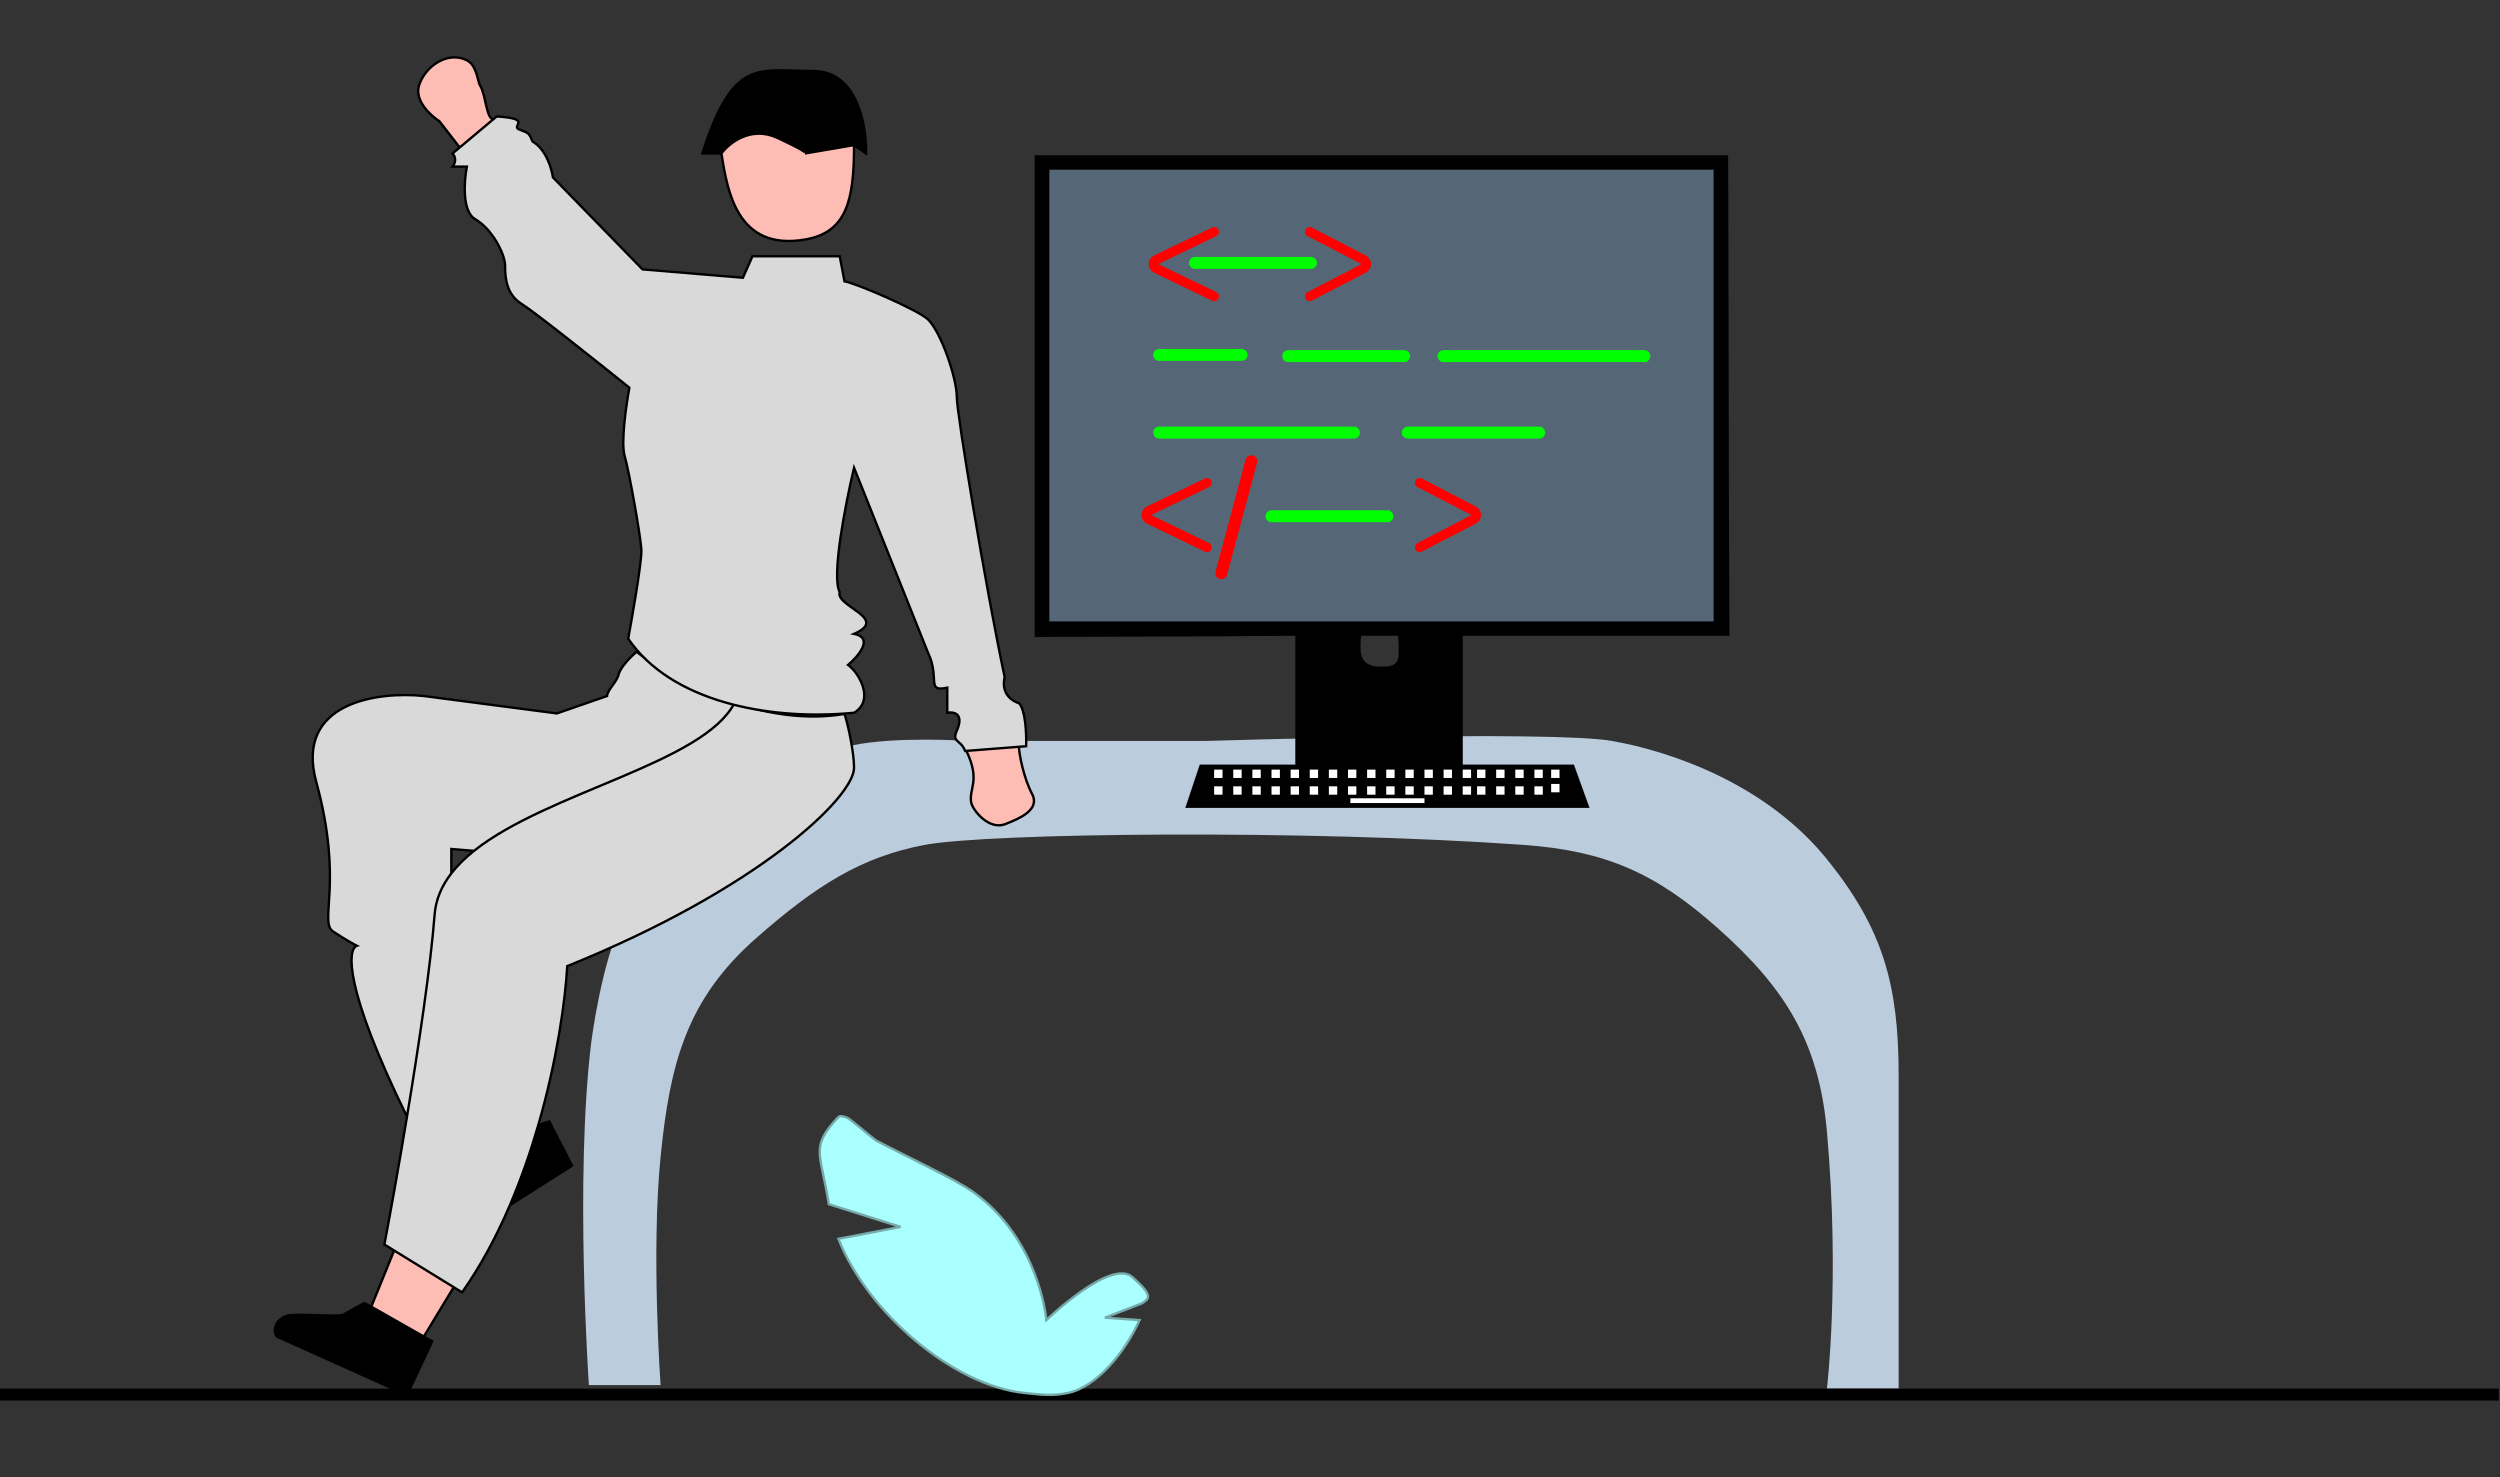 <svg width="1046" height="618" viewBox="0 0 1046 618" fill="none" xmlns="http://www.w3.org/2000/svg">
<rect x="0" y="0" width="1046" height="618" fill="#333333" stroke="none"/>
<path d="M246.393 579.5C246.393 579.5 240.394 493.004 247.393 436.004C247.393 436.001 247.393 436.003 247.393 436C247.405 435.911 251.486 403.492 260.393 385C280.765 342.708 310.028 322.001 355.893 312C374.605 307.92 404.893 310 404.893 310H504.893C504.893 310 648.894 305.5 674.393 310C699.893 314.5 739.181 328.301 764.393 359.5C788.029 388.748 794.393 412.395 794.393 450V581H764.393C764.393 581 769.894 535 764.393 473.5C761.04 435.998 747.003 413.549 718.893 388.5C693.033 365.455 671.945 355.954 637.393 353.5C545.894 347 413.394 348.5 386.894 353.5C360.394 358.5 341.394 370.5 316.393 392.5C287.117 418.263 280.274 445.195 276.393 484C272.394 524 276.393 579.5 276.393 579.5H246.393Z" fill="#BBCCDD"/>
<g clip-path="url(#clip0_728_13)">
<path fill-rule="evenodd" clip-rule="evenodd" d="M502 320L496 338H665L658.5 320H612V266H723.5L723 65H433V266.5L542 266V320H502ZM717 71H439V260H717V71ZM569.5 274C568.772 271.09 569.5 266 569.5 266H585C585 266 585.687 273.096 585 275.5C584 279 581.055 278.913 578 279C574.15 279.109 570.5 278 569.5 274Z" fill="black"/>
<path d="M439 71H717V260H439V71Z" fill="#556677"/>
<path d="M502 320V319.95H501.964L501.953 319.984L502 320ZM496 338L495.953 337.984L495.931 338.05H496V338ZM665 338V338.05H665.071L665.047 337.983L665 338ZM658.5 320L658.547 319.983L658.535 319.95H658.5V320ZM612 320H611.95V320.05H612V320ZM612 266V265.95H611.95V266H612ZM723.5 266V266.05H723.55L723.55 266L723.5 266ZM723 65L723.05 65L723.05 64.95H723V65ZM433 65V64.95H432.95V65H433ZM433 266.5H432.95V266.55L433 266.55L433 266.5ZM542 266H542.05V265.95L542 265.95L542 266ZM542 320V320.05H542.05V320H542ZM439 71V70.95H438.95V71H439ZM717 71H717.05V70.95H717V71ZM717 260V260.05H717.05V260H717ZM439 260H438.95V260.05H439V260ZM569.5 266V265.95H569.457L569.451 265.993L569.5 266ZM578 279L577.999 278.95L578 279ZM585 275.5L584.952 275.486L585 275.5ZM585 266L585.05 265.995L585.045 265.95H585V266ZM501.953 319.984L495.953 337.984L496.047 338.016L502.047 320.016L501.953 319.984ZM496 338.05H665V337.95H496V338.05ZM665.047 337.983L658.547 319.983L658.453 320.017L664.953 338.017L665.047 337.983ZM658.5 319.95H612V320.05H658.5V319.95ZM612.05 320V266H611.95V320H612.05ZM612 266.05H723.5V265.95H612V266.05ZM723.55 266L723.05 65L722.95 65L723.45 266L723.55 266ZM723 64.95H433V65.05H723V64.95ZM432.95 65V266.5H433.05V65H432.95ZM433 266.55L542 266.05L542 265.95L433 266.45L433 266.55ZM541.95 266V320H542.05V266H541.95ZM542 319.95H502V320.05H542V319.95ZM439 71.05H717V70.95H439V71.05ZM716.95 71V260H717.05V71H716.95ZM439.05 260V71H438.95V260H439.05ZM717 259.95H439V260.05H717V259.95ZM569.5 266C569.451 265.993 569.451 265.993 569.451 265.993C569.45 265.993 569.45 265.993 569.45 265.993C569.45 265.993 569.45 265.994 569.45 265.994C569.45 265.995 569.45 265.995 569.45 265.997C569.45 265.999 569.449 266.003 569.448 266.008C569.447 266.018 569.445 266.032 569.442 266.051C569.437 266.089 569.43 266.145 569.421 266.218C569.402 266.363 569.376 266.574 569.348 266.835C569.291 267.359 569.223 268.087 569.177 268.906C569.086 270.543 569.086 272.549 569.451 274.012L569.549 273.988C569.187 272.541 569.186 270.547 569.277 268.911C569.322 268.094 569.391 267.368 569.447 266.846C569.476 266.585 569.501 266.375 569.52 266.231C569.529 266.158 569.536 266.102 569.542 266.065C569.544 266.046 569.546 266.031 569.547 266.022C569.548 266.017 569.549 266.013 569.549 266.011C569.549 266.009 569.549 266.009 569.549 266.008C569.549 266.008 569.549 266.007 569.549 266.007C569.549 266.007 569.549 266.007 569.549 266.007C569.549 266.007 569.549 266.007 569.5 266ZM569.451 274.012C569.955 276.027 571.128 277.316 572.659 278.086C574.188 278.855 576.072 279.105 578.001 279.05L577.999 278.95C576.078 279.005 574.212 278.755 572.704 277.996C571.197 277.239 570.045 275.973 569.549 273.988L569.451 274.012ZM578.001 279.05C579.525 279.007 581.035 279.007 582.287 278.577C582.914 278.362 583.479 278.038 583.95 277.546C584.421 277.054 584.796 276.395 585.048 275.514L584.952 275.486C584.704 276.355 584.336 276.998 583.878 277.477C583.42 277.955 582.87 278.271 582.254 278.483C581.02 278.906 579.53 278.907 577.999 278.95L578.001 279.05ZM585.048 275.514C585.222 274.906 585.308 274.007 585.34 273.003C585.372 271.998 585.35 270.884 585.308 269.846C585.265 268.809 585.2 267.846 585.146 267.143C585.12 266.791 585.095 266.504 585.078 266.305C585.069 266.206 585.062 266.128 585.057 266.076C585.055 266.049 585.053 266.029 585.052 266.016C585.051 266.009 585.051 266.004 585.05 266C585.05 265.999 585.05 265.997 585.05 265.997C585.05 265.996 585.05 265.996 585.05 265.996C585.05 265.995 585.05 265.995 585.05 265.995C585.05 265.995 585.05 265.995 585 266C584.95 266.005 584.95 266.005 584.95 266.005C584.95 266.005 584.95 266.005 584.95 266.005C584.95 266.005 584.95 266.006 584.95 266.006C584.95 266.007 584.951 266.008 584.951 266.01C584.951 266.013 584.952 266.018 584.952 266.025C584.953 266.039 584.955 266.059 584.958 266.085C584.963 266.137 584.97 266.215 584.978 266.314C584.996 266.513 585.02 266.799 585.047 267.15C585.1 267.853 585.165 268.814 585.208 269.851C585.25 270.887 585.272 271.998 585.24 273C585.208 274.003 585.122 274.892 584.952 275.486L585.048 275.514ZM585 265.95H569.5V266.05H585V265.95Z" fill="black"/>
<rect width="31" height="2" transform="translate(565 334)" fill="white"/>
<rect width="3.5" height="3.5" transform="translate(508 322)" fill="white"/>
<rect width="3.5" height="3.5" transform="translate(516 322)" fill="white"/>
<rect width="3.5" height="3.5" transform="translate(516 329)" fill="white"/>
<rect width="3.5" height="3.5" transform="translate(508 329)" fill="white"/>
<rect width="3.5" height="3.5" transform="translate(524 322)" fill="white"/>
<rect width="3.5" height="3.5" transform="translate(532 322)" fill="white"/>
<rect width="3.5" height="3.5" transform="translate(532 329)" fill="white"/>
<rect width="3.5" height="3.5" transform="translate(524 329)" fill="white"/>
<rect width="3.5" height="3.5" transform="translate(540 322)" fill="white"/>
<rect width="3.5" height="3.5" transform="translate(548 322)" fill="white"/>
<rect width="3.5" height="3.5" transform="translate(548 329)" fill="white"/>
<rect width="3.5" height="3.5" transform="translate(540 329)" fill="white"/>
<rect width="3.5" height="3.5" transform="translate(556 322)" fill="white"/>
<rect width="3.5" height="3.5" transform="translate(564 322)" fill="white"/>
<rect width="3.5" height="3.5" transform="translate(564 329)" fill="white"/>
<rect width="3.5" height="3.5" transform="translate(556 329)" fill="white"/>
<rect width="3.5" height="3.5" transform="translate(572 322)" fill="white"/>
<rect width="3.5" height="3.5" transform="translate(580 322)" fill="white"/>
<rect width="3.5" height="3.5" transform="translate(580 329)" fill="white"/>
<rect width="3.5" height="3.5" transform="translate(572 329)" fill="white"/>
<rect width="3.5" height="3.5" transform="translate(588 322)" fill="white"/>
<rect width="3.5" height="3.5" transform="translate(596 322)" fill="white"/>
<rect width="3.5" height="3.5" transform="translate(596 329)" fill="white"/>
<rect width="3.5" height="3.5" transform="translate(588 329)" fill="white"/>
<rect width="3.5" height="3.5" transform="translate(604 322)" fill="white"/>
<rect width="3.5" height="3.5" transform="translate(612 322)" fill="white"/>
<rect width="3.5" height="3.5" transform="translate(612 329)" fill="white"/>
<rect width="3.5" height="3.5" transform="translate(604 329)" fill="white"/>
<rect width="3.5" height="3.5" transform="translate(618 322)" fill="white"/>
<rect width="3.5" height="3.5" transform="translate(626 322)" fill="white"/>
<rect width="3.5" height="3.5" transform="translate(626 329)" fill="white"/>
<rect width="3.5" height="3.5" transform="translate(618 329)" fill="white"/>
<rect width="3.5" height="3.5" transform="translate(634 322)" fill="white"/>
<rect width="3.5" height="3.5" transform="translate(642 322)" fill="white"/>
<rect width="3.5" height="3.5" transform="translate(642 329)" fill="white"/>
<rect width="3.5" height="3.5" transform="translate(634 329)" fill="white"/>
<rect width="3.5" height="3.5" transform="translate(649 322)" fill="white"/>
<rect width="3.5" height="3.5" transform="translate(649 328)" fill="white"/>
<path d="M508 97L483.737 108.698C482.228 109.426 482.228 111.574 483.737 112.302L508 124" stroke="#FF0000" stroke-width="4" stroke-linecap="round"/>
<path d="M548 124L570.581 112.275C572.019 111.528 572.019 109.472 570.581 108.725L548 97" stroke="#FF0000" stroke-width="4" stroke-linecap="round"/>
<path d="M500 110H548.5" stroke="#00FF00" stroke-width="5" stroke-linecap="round"/>
<path d="M505 202L480.737 213.698C479.228 214.426 479.228 216.574 480.737 217.302L505 229" stroke="#FF0000" stroke-width="4" stroke-linecap="round"/>
<path d="M594 229L616.581 217.275C618.019 216.528 618.019 214.472 616.581 213.725L594 202" stroke="#FF0000" stroke-width="4" stroke-linecap="round"/>
<path d="M532 216H580.5" stroke="#00FF00" stroke-width="5" stroke-linecap="round"/>
<path d="M511 239.847L523.553 193" stroke="#FF0000" stroke-width="5" stroke-linecap="round"/>
<path d="M485 148.5H519.5" stroke="#00FF00" stroke-width="5" stroke-linecap="round"/>
<path d="M485 181H566.5" stroke="#00FF00" stroke-width="5" stroke-linecap="round"/>
<path d="M589 181H644" stroke="#00FF00" stroke-width="5" stroke-linecap="round"/>
<path d="M539 149H587.5" stroke="#00FF00" stroke-width="5" stroke-linecap="round"/>
<path d="M604 149H688" stroke="#00FF00" stroke-width="5" stroke-linecap="round"/>
</g>
<path d="M0 583.5H1045.5" stroke="black" stroke-width="5"/>
<path d="M353.335 298.714C355.002 303.714 357.335 315.161 357.335 321.214C357.335 333.714 316.835 372.214 237.335 404.214C236.536 418.512 233.068 443.609 225.221 470.714C222.024 481.757 218.101 493.133 213.335 504.249C207.845 517.053 201.237 529.511 193.335 540.714L189.835 538.561L164.897 523.214L160.835 520.714C163.248 507.961 166.779 488.375 170.288 467.214C175.262 437.218 180.193 404.058 181.835 382.714C182.328 376.3 184.839 370.588 188.835 365.414C191.425 362.06 194.64 358.932 198.335 355.987C229.376 331.242 294.285 319.354 307.335 294.105C321.568 298.78 337.611 301.364 353.335 298.714Z" fill="#D9D9D9"/>
<path d="M307.335 294.105C289.344 288.196 274.244 278.949 266.335 272.714C264.168 274.548 259.635 279.014 258.835 282.214C258.035 285.414 254.167 288.584 254 291.214L233 298.5L177.335 291.214C158.502 289.214 123.135 293.614 132.335 327.214C143.835 369.214 133.335 385.714 139.335 389.714C144.135 392.914 148.002 395.048 149.335 395.714C145.303 397.048 143.85 413.214 170.288 467.214C175.262 437.218 180.193 404.058 181.835 382.714C182.328 376.3 184.839 370.588 188.835 365.414V355.214L198.335 355.987C229.376 331.242 294.285 319.354 307.335 294.105Z" fill="#D9D9D9"/>
<path d="M164.897 523.214L155.335 546.714L177.335 559.214L189.835 538.561L164.897 523.214Z" fill="#FDBCB4"/>
<path d="M177.335 559.214L155.335 546.714L152.335 545.214L143.335 550.214C141.002 550.881 127.435 549.814 121.835 550.214C116.235 550.614 113.502 556.048 115.835 559.214L170.288 583.714L180.835 561.214L177.335 559.214Z" fill="black"/>
<path d="M229.835 469.214L225.221 470.714C222.024 481.757 218.101 493.133 213.335 504.249L239.335 487.714L229.835 469.214Z" fill="black"/>
<path d="M266.335 272.714L266.644 272.322L266.324 272.069L266.012 272.333L266.335 272.714ZM353.335 298.714L353.809 298.556L353.674 298.15L353.252 298.221L353.335 298.714ZM237.335 404.214L237.148 403.751L236.853 403.869L236.836 404.186L237.335 404.214ZM193.335 540.714L193.073 541.14L193.473 541.386L193.744 541.003L193.335 540.714ZM160.835 520.714L160.344 520.621L160.28 520.96L160.573 521.14L160.835 520.714ZM181.835 382.714L181.336 382.676L181.835 382.714ZM307.335 294.105L307.491 293.63L307.335 294.105ZM254 291.214L254.164 291.687L254.478 291.578L254.499 291.246L254 291.214ZM233 298.5L232.935 298.996L233.052 299.011L233.164 298.972L233 298.5ZM177.335 291.214L177.4 290.718L177.388 290.717L177.335 291.214ZM132.335 327.214L132.817 327.082L132.335 327.214ZM139.335 389.714L139.058 390.13L139.335 389.714ZM149.335 395.714L149.492 396.189L150.642 395.809L149.559 395.267L149.335 395.714ZM170.288 467.214L170.781 467.296L170.288 467.214ZM188.835 355.214L188.876 354.716L188.335 354.672V355.214H188.835ZM188.835 365.414L189.231 365.719L188.835 365.414ZM198.335 355.987L198.647 356.378L198.647 356.378L198.335 355.987ZM164.897 523.214L165.16 522.789L165.16 522.789L164.897 523.214ZM152.335 545.214L152.559 544.767L152.323 544.649L152.092 544.777L152.335 545.214ZM180.835 561.214L181.288 561.427L181.483 561.009L181.083 560.78L180.835 561.214ZM170.288 583.714L170.082 584.17L170.531 584.372L170.74 583.927L170.288 583.714ZM115.835 559.214L115.433 559.511L115.51 559.617L115.63 559.67L115.835 559.214ZM143.335 550.214L143.472 550.695L143.528 550.679L143.578 550.651L143.335 550.214ZM229.835 469.214L230.28 468.986L230.085 468.607L229.68 468.739L229.835 469.214ZM239.335 487.714L239.603 488.136L239.988 487.892L239.78 487.486L239.335 487.714ZM352.861 298.872C353.684 301.342 354.679 305.429 355.468 309.661C356.259 313.897 356.835 318.235 356.835 321.214H357.835C357.835 318.14 357.245 313.729 356.451 309.478C355.658 305.223 354.653 301.087 353.809 298.556L352.861 298.872ZM356.835 321.214C356.835 322.655 356.247 324.537 355.001 326.817C353.76 329.089 351.89 331.714 349.385 334.631C344.376 340.463 336.858 347.424 326.846 355.003C306.823 370.16 276.863 387.765 237.148 403.751L237.522 404.678C277.307 388.664 307.347 371.018 327.449 355.801C337.499 348.193 345.075 341.184 350.144 335.282C352.678 332.332 354.594 329.648 355.878 327.297C357.158 324.955 357.835 322.899 357.835 321.214H356.835ZM266.025 273.107C273.977 279.375 289.128 288.652 307.179 294.58L307.491 293.63C289.56 287.741 274.512 278.523 266.644 272.322L266.025 273.107ZM307.179 294.58C321.461 299.271 337.589 301.875 353.418 299.207L353.252 298.221C337.633 300.854 321.675 298.289 307.491 293.63L307.179 294.58ZM266.012 272.333C264.912 273.264 263.218 274.857 261.694 276.625C260.186 278.376 258.781 280.369 258.35 282.093L259.32 282.336C259.689 280.859 260.951 279.02 262.451 277.278C263.936 275.555 265.591 273.999 266.658 273.096L266.012 272.333ZM258.35 282.093C257.978 283.58 256.882 285.087 255.773 286.637C255.232 287.395 254.691 288.16 254.276 288.906C253.863 289.648 253.55 290.416 253.501 291.183L254.499 291.246C254.534 290.697 254.766 290.083 255.15 289.391C255.533 288.703 256.04 287.983 256.587 287.219C257.654 285.726 258.892 284.048 259.32 282.336L258.35 282.093ZM253.836 290.742L232.836 298.028L233.164 298.972L254.164 291.687L253.836 290.742ZM233.065 298.004L177.4 290.719L177.27 291.71L232.935 298.996L233.065 298.004ZM177.388 290.717C167.928 289.713 154.267 290.306 144.098 295.418C139.002 297.979 134.757 301.69 132.381 306.927C130.005 312.165 129.53 318.864 131.853 327.346L132.817 327.082C130.54 318.764 131.036 312.314 133.292 307.34C135.549 302.364 139.597 298.8 144.547 296.311C154.47 291.323 167.909 290.716 177.282 291.712L177.388 290.717ZM131.853 327.346C137.586 348.287 137.834 362.859 137.398 372.692C137.181 377.581 136.788 381.394 136.827 384.175C136.867 386.954 137.331 388.979 139.058 390.13L139.612 389.298C138.339 388.45 137.866 386.912 137.827 384.16C137.788 381.41 138.176 377.723 138.397 372.736C138.836 362.82 138.584 348.142 132.817 327.082L131.853 327.346ZM139.058 390.13C143.872 393.34 147.757 395.484 149.111 396.162L149.559 395.267C148.247 394.611 144.398 392.489 139.612 389.298L139.058 390.13ZM161.326 520.807C163.74 508.05 167.271 488.46 170.781 467.296L169.794 467.133C166.286 488.289 162.756 507.871 160.344 520.621L161.326 520.807ZM170.781 467.296C175.755 437.3 180.69 404.121 182.333 382.753L181.336 382.676C179.696 403.995 174.769 437.136 169.794 467.133L170.781 467.296ZM149.178 395.24C147.871 395.672 146.988 397.215 146.693 399.798C146.394 402.424 146.673 406.319 147.897 411.823C150.347 422.837 156.612 440.42 169.839 467.434L170.737 466.994C157.525 440.009 151.298 422.508 148.873 411.606C147.66 406.151 147.406 402.38 147.687 399.912C147.973 397.401 148.783 396.424 149.492 396.189L149.178 395.24ZM182.333 382.753C182.818 376.452 185.283 370.83 189.231 365.719L188.439 365.108C184.394 370.345 181.839 376.148 181.336 382.676L182.333 382.753ZM188.335 355.214V365.414H189.335V355.214H188.335ZM189.231 365.719C191.791 362.404 194.976 359.304 198.647 356.378L198.023 355.596C194.305 358.56 191.06 361.715 188.439 365.108L189.231 365.719ZM198.647 356.378C214.098 344.06 237.996 334.934 259.777 325.696C270.646 321.085 280.982 316.447 289.421 311.375C297.85 306.309 304.452 300.773 307.779 294.335L306.891 293.876C303.693 300.062 297.287 305.48 288.906 310.518C280.533 315.55 270.255 320.165 259.386 324.775C237.689 333.978 213.612 343.169 198.023 355.596L198.647 356.378ZM188.795 355.713L198.295 356.485L198.376 355.489L188.876 354.716L188.795 355.713ZM165.16 522.789L161.097 520.289L160.573 521.14L164.635 523.64L165.16 522.789ZM164.434 523.026L154.872 546.526L155.798 546.903L165.361 523.403L164.434 523.026ZM155.088 547.149L177.088 559.649L177.582 558.78L155.582 546.28L155.088 547.149ZM193.597 540.289L190.097 538.135L189.573 538.986L193.073 541.14L193.597 540.289ZM190.097 538.135L165.16 522.789L164.635 523.64L189.573 538.986L190.097 538.135ZM177.763 559.473L190.263 538.819L189.407 538.302L176.907 558.955L177.763 559.473ZM152.111 545.662L155.111 547.162L155.559 546.267L152.559 544.767L152.111 545.662ZM177.087 559.648L180.587 561.648L181.083 560.78L177.583 558.78L177.087 559.648ZM180.382 561.002L169.835 583.502L170.74 583.927L181.288 561.427L180.382 561.002ZM170.493 583.258L116.04 558.758L115.63 559.67L170.082 584.17L170.493 583.258ZM116.238 558.918C115.219 557.535 115.274 555.611 116.288 553.936C117.295 552.271 119.232 550.902 121.871 550.713L121.799 549.716C118.838 549.927 116.608 551.474 115.432 553.418C114.263 555.351 114.118 557.727 115.433 559.511L116.238 558.918ZM121.871 550.713C124.638 550.515 129.395 550.68 133.795 550.814C135.985 550.881 138.082 550.939 139.779 550.939C140.627 550.939 141.381 550.925 142 550.889C142.608 550.853 143.123 550.795 143.472 550.695L143.198 549.734C142.963 549.8 142.544 549.855 141.942 549.89C141.35 549.925 140.618 549.939 139.779 549.939C138.1 549.939 136.018 549.881 133.825 549.815C129.458 549.682 124.632 549.513 121.799 549.716L121.871 550.713ZM143.578 550.651L152.578 545.651L152.092 544.777L143.092 549.777L143.578 550.651ZM236.836 404.186C236.039 418.447 232.577 443.506 224.741 470.575L225.701 470.853C233.558 443.712 237.033 418.578 237.834 404.242L236.836 404.186ZM225.376 471.19L229.99 469.69L229.68 468.739L225.066 470.239L225.376 471.19ZM229.39 469.443L238.89 487.943L239.78 487.486L230.28 468.986L229.39 469.443ZM224.741 470.575C221.549 481.602 217.632 492.958 212.875 504.052L213.795 504.446C218.57 493.309 222.5 481.913 225.701 470.853L224.741 470.575ZM212.875 504.052C207.396 516.831 200.804 529.257 192.926 540.426L193.744 541.003C201.67 529.765 208.294 517.275 213.795 504.446L212.875 504.052ZM239.067 487.292L213.067 503.827L213.603 504.671L239.603 488.136L239.067 487.292Z" fill="black"/>
<path d="M301.835 64.214C305.002 59.881 314.135 52.514 325.335 57.714C335.621 62.49 337.416 63.976 336.995 64.187L357.335 60.714L362.335 64.214C362.668 52.714 358.735 29.714 340.335 29.714C317.335 29.714 306.835 23.714 293.835 64.214H301.835Z" fill="black"/>
<path d="M301.835 64.214C304.335 79.714 308.252 105.114 336.835 100.214C354.335 97.214 357.335 83.714 357.335 60.714L336.995 64.187C336.958 64.206 336.903 64.214 336.835 64.214L336.995 64.187C337.416 63.976 335.621 62.49 325.335 57.714C314.135 52.514 305.002 59.881 301.835 64.214Z" fill="#FDBCB4"/>
<path d="M336.835 100.214L336.919 100.707L336.835 100.214ZM357.335 60.714L357.622 60.305L357.453 60.187L357.251 60.221L357.335 60.714ZM325.335 57.714L325.124 58.168L325.124 58.168L325.335 57.714ZM336.835 64.214L336.751 63.721L336.835 64.714L336.835 64.214ZM362.335 64.214L362.048 64.624L362.808 65.156L362.835 64.229L362.335 64.214ZM293.835 64.214L293.359 64.061L293.149 64.714H293.835V64.214ZM301.341 64.294C302.587 72.019 304.202 82.354 309.132 90.132C311.605 94.035 314.924 97.312 319.459 99.294C323.993 101.276 329.7 101.945 336.919 100.707L336.75 99.722C329.678 100.934 324.177 100.265 319.86 98.378C315.543 96.492 312.367 93.369 309.976 89.597C305.177 82.025 303.583 71.909 302.329 64.135L301.341 64.294ZM336.919 100.707C341.354 99.947 344.901 98.516 347.72 96.412C350.541 94.306 352.606 91.546 354.105 88.167C357.089 81.435 357.835 72.213 357.835 60.714H356.835C356.835 72.216 356.08 81.244 353.19 87.762C351.751 91.008 349.785 93.622 347.122 95.611C344.456 97.6 341.066 98.982 336.75 99.722L336.919 100.707ZM302.239 64.509C303.777 62.404 306.784 59.542 310.768 57.849C314.736 56.163 319.67 55.636 325.124 58.168L325.546 57.261C319.8 54.593 314.567 55.148 310.377 56.929C306.203 58.703 303.06 61.691 301.431 63.919L302.239 64.509ZM357.048 61.124L362.048 64.624L362.622 63.805L357.622 60.305L357.048 61.124ZM362.835 64.229C363.003 58.431 362.098 49.724 358.816 42.446C355.527 35.154 349.802 29.214 340.335 29.214V30.214C349.268 30.214 354.71 35.775 357.904 42.857C361.105 49.955 362 58.498 361.835 64.2L362.835 64.229ZM340.335 29.214C337.47 29.214 334.799 29.121 332.283 29.036C329.772 28.951 327.412 28.874 325.186 28.91C320.735 28.98 316.772 29.499 313.111 31.33C305.784 34.993 299.859 43.81 293.359 64.061L294.311 64.367C300.81 44.119 306.635 35.685 313.559 32.224C317.023 30.492 320.81 29.979 325.202 29.91C327.399 29.875 329.734 29.95 332.25 30.035C334.762 30.12 337.45 30.214 340.335 30.214V29.214ZM293.835 64.714H301.835V63.714H293.835V64.714ZM325.124 58.168C330.264 60.554 333.266 62.111 334.926 63.093C335.762 63.587 336.232 63.921 336.462 64.129C336.589 64.244 336.591 64.275 336.575 64.234C336.563 64.206 336.53 64.109 336.57 63.981C336.614 63.843 336.712 63.77 336.772 63.74L337.219 64.634C337.331 64.578 337.465 64.468 337.523 64.283C337.579 64.108 337.54 63.952 337.499 63.854C337.425 63.673 337.276 63.516 337.133 63.387C336.824 63.108 336.281 62.733 335.435 62.232C333.731 61.224 330.693 59.651 325.546 57.261L325.124 58.168ZM337.079 64.68L357.419 61.207L357.251 60.221L336.911 63.694L337.079 64.68ZM336.919 64.707L337.079 64.68L336.911 63.694L336.751 63.721L336.919 64.707ZM336.772 63.74C336.792 63.73 336.809 63.724 336.82 63.72C336.832 63.717 336.84 63.715 336.844 63.715C336.851 63.713 336.849 63.714 336.835 63.714L336.835 64.714C336.929 64.714 337.077 64.705 337.219 64.634L336.772 63.74Z" fill="black"/>
<path d="M262.835 267.214C280.502 293.214 320.835 301.714 357.335 298.214C366.135 293.014 359.335 281.381 354.835 278.214C359.168 274.548 365.735 266.814 357.335 265.214C372.335 258.714 349.335 253.714 351.335 247.714C347.735 241.314 353.835 210.381 357.335 195.714L388.335 273.214C393.335 283.714 387.335 289.714 396.335 287.714V298.214C399.002 297.714 403.535 298.514 400.335 305.714C398.113 310.714 401.835 309.214 403.835 314.214L404.335 314.175L426.335 312.449L429.335 312.214C429.502 307.381 429.135 297.014 426.335 294.214C426.335 294.214 418.335 292.214 420.335 283.214C412.502 246.381 400.335 173.214 400.335 166.214C400.335 158.214 393.835 139.214 388.335 133.714C384.304 129.683 357.335 118.214 353.335 117.714L351.335 107.214H314.835L310.835 116.214L268.835 112.714L231.335 74.214C230.835 70.547 228.435 62.414 222.835 59.214C221.335 55.714 221.335 55.714 217.335 54.214C213.335 52.714 223.335 49.714 207.835 48.714L206.335 49.971L192.335 61.701L189.335 64.214C190.168 65.047 191.335 67.314 189.335 69.714H195.335C194.168 75.714 193.235 88.514 198.835 91.714C205.835 95.714 211.335 106.214 211.335 111.214C211.335 116.214 211.835 123.214 218.335 127.214C223.535 130.414 250.502 151.881 263.335 162.214C262.002 169.381 259.735 185.114 261.335 190.714C263.335 197.714 267.835 223.214 268.335 229.714C268.735 234.914 263.502 263.714 262.835 267.214Z" fill="#D9D9D9"/>
<path d="M404.335 314.175C410.335 326.714 405.335 329.714 406.335 335.714C406.855 338.833 413.835 347.714 420.835 344.714L421.082 344.616C426.143 342.593 435.377 338.904 431.835 332.214C428.235 325.414 426.335 315.204 426.335 312.449L404.335 314.175Z" fill="#FDBCB4"/>
<path d="M183.835 50.714L192.335 61.701L206.335 49.971C203.335 49.228 203.335 39.714 200.835 35.714C199.835 34.114 199.526 27.31 195.335 25.214C187.335 21.214 177.835 27.714 175.335 35.714C173.335 42.114 180.168 48.381 183.835 50.714Z" fill="#FDBCB4"/>
<path d="M262.835 267.214L262.344 267.121L262.305 267.324L262.421 267.495L262.835 267.214ZM357.335 298.214L357.383 298.712L357.494 298.701L357.589 298.645L357.335 298.214ZM354.835 278.214L354.512 277.833L354.018 278.251L354.547 278.623L354.835 278.214ZM357.335 265.214L357.136 264.755L355.646 265.401L357.241 265.705L357.335 265.214ZM351.335 247.714L351.809 247.872L351.879 247.662L351.771 247.469L351.335 247.714ZM357.335 195.714L357.799 195.529L357.214 194.066L356.849 195.598L357.335 195.714ZM388.335 273.214L387.871 273.4L387.877 273.415L387.884 273.429L388.335 273.214ZM396.335 287.714H396.835V287.091L396.227 287.226L396.335 287.714ZM396.335 298.214H395.835V298.817L396.427 298.706L396.335 298.214ZM400.335 305.714L400.792 305.917L400.335 305.714ZM403.835 314.214L403.371 314.4L403.507 314.741L403.874 314.713L403.835 314.214ZM429.335 312.214L429.374 312.713L429.819 312.678L429.835 312.231L429.335 312.214ZM426.335 294.214L426.689 293.861L426.591 293.763L426.456 293.729L426.335 294.214ZM420.335 283.214L420.823 283.323L420.847 283.217L420.824 283.11L420.335 283.214ZM353.335 117.714L352.844 117.808L352.912 118.165L353.273 118.21L353.335 117.714ZM351.335 107.214L351.826 107.121L351.749 106.714H351.335V107.214ZM314.835 107.214V106.714H314.51L314.378 107.011L314.835 107.214ZM310.835 116.214L310.793 116.712L311.148 116.742L311.292 116.417L310.835 116.214ZM268.835 112.714L268.477 113.063L268.607 113.197L268.793 113.212L268.835 112.714ZM231.335 74.214L230.84 74.282L230.862 74.445L230.977 74.563L231.335 74.214ZM222.835 59.214L222.375 59.411L222.441 59.565L222.587 59.648L222.835 59.214ZM207.835 48.714L207.867 48.215L207.667 48.202L207.514 48.331L207.835 48.714ZM189.335 64.214L189.014 63.831L188.595 64.182L188.981 64.568L189.335 64.214ZM189.335 69.714L188.951 69.394L188.267 70.214H189.335V69.714ZM195.335 69.714L195.826 69.81L195.942 69.214H195.335V69.714ZM198.835 91.714L198.587 92.148L198.835 91.714ZM218.335 127.214L218.597 126.788L218.597 126.788L218.335 127.214ZM263.335 162.214L263.827 162.306L263.881 162.012L263.649 161.825L263.335 162.214ZM261.335 190.714L261.816 190.577L261.335 190.714ZM268.335 229.714L267.836 229.753L268.335 229.714ZM406.335 335.714L406.828 335.632L406.335 335.714ZM420.835 344.714L420.649 344.25L420.638 344.255L420.835 344.714ZM431.835 332.214L431.393 332.448L431.393 332.448L431.835 332.214ZM426.335 312.449L426.296 311.951L426.296 311.951L426.335 312.449ZM421.082 344.616L420.896 344.151L420.896 344.151L421.082 344.616ZM183.835 50.714L184.23 50.408L184.177 50.339L184.103 50.292L183.835 50.714ZM175.335 35.714L174.858 35.565L174.858 35.565L175.335 35.714ZM195.335 25.214L195.559 24.767L195.335 25.214ZM200.835 35.714L201.259 35.449L200.835 35.714ZM262.421 267.495C271.341 280.622 285.959 289.299 302.882 294.257C319.808 299.215 339.082 300.467 357.383 298.712L357.287 297.716C339.088 299.462 319.945 298.213 303.163 293.297C286.378 288.38 271.996 279.806 263.249 266.933L262.421 267.495ZM357.589 298.645C359.893 297.283 361.204 295.479 361.771 293.477C362.334 291.488 362.151 289.347 361.552 287.311C360.36 283.255 357.471 279.458 355.123 277.805L354.547 278.623C356.699 280.137 359.46 283.74 360.593 287.593C361.157 289.51 361.305 291.451 360.809 293.205C360.316 294.945 359.177 296.545 357.081 297.784L357.589 298.645ZM355.158 278.596C357.339 276.75 360.137 273.839 361.318 271.14C361.908 269.79 362.14 268.386 361.546 267.183C360.947 265.972 359.596 265.136 357.429 264.723L357.241 265.705C359.274 266.093 360.252 266.823 360.649 267.626C361.051 268.438 360.945 269.497 360.402 270.739C359.316 273.222 356.664 276.012 354.512 277.833L355.158 278.596ZM357.534 265.673C359.433 264.85 360.775 264.033 361.646 263.205C362.525 262.369 362.954 261.492 362.944 260.576C362.935 259.678 362.504 258.846 361.889 258.088C361.273 257.327 360.433 256.592 359.517 255.882C358.599 255.17 357.579 254.462 356.599 253.766C355.613 253.066 354.665 252.377 353.865 251.687C353.06 250.994 352.435 250.325 352.069 249.677C351.711 249.041 351.615 248.454 351.809 247.872L350.861 247.556C350.555 248.474 350.741 249.356 351.198 250.168C351.649 250.966 352.376 251.724 353.212 252.445C354.052 253.169 355.034 253.882 356.02 254.582C357.013 255.287 358.008 255.977 358.904 256.672C359.8 257.367 360.569 258.046 361.113 258.717C361.658 259.391 361.938 260.008 361.944 260.587C361.95 261.147 361.699 261.774 360.957 262.48C360.208 263.192 358.987 263.953 357.136 264.755L357.534 265.673ZM351.771 247.469C351.37 246.756 351.081 245.652 350.912 244.187C350.745 242.732 350.702 240.968 350.761 238.967C350.881 234.965 351.412 230.061 352.167 224.886C353.677 214.539 356.074 203.154 357.821 195.83L356.849 195.598C355.096 202.941 352.693 214.356 351.178 224.742C350.42 229.934 349.883 234.88 349.762 238.937C349.701 240.965 349.744 242.781 349.919 244.301C350.092 245.81 350.4 247.072 350.899 247.959L351.771 247.469ZM356.871 195.9L387.871 273.4L388.799 273.029L357.799 195.529L356.871 195.9ZM387.884 273.429C390.335 278.577 390.081 282.574 390.337 285.2C390.461 286.472 390.719 287.619 391.744 288.203C392.24 288.486 392.861 288.603 393.617 288.596C394.374 288.589 395.303 288.456 396.443 288.202L396.227 287.226C395.117 287.473 394.265 287.59 393.608 287.596C392.949 287.602 392.524 287.497 392.239 287.334C391.701 287.028 391.459 286.394 391.333 285.103C391.089 282.605 391.335 278.352 388.786 272.999L387.884 273.429ZM395.835 287.714V298.214H396.835V287.714H395.835ZM396.427 298.706C397.05 298.589 397.775 298.55 398.458 298.657C399.143 298.764 399.75 299.011 400.186 299.435C401.014 300.24 401.458 301.957 399.878 305.511L400.792 305.917C402.412 302.272 402.189 299.988 400.884 298.718C400.253 298.105 399.427 297.796 398.612 297.669C397.795 297.541 396.954 297.589 396.243 297.723L396.427 298.706ZM399.878 305.511C399.312 306.785 399.084 307.727 399.166 308.501C399.251 309.309 399.665 309.849 400.154 310.323C401.112 311.252 402.422 312.028 403.371 314.4L404.299 314.028C403.248 311.4 401.697 310.427 400.85 309.605C400.436 309.204 400.21 308.869 400.16 308.396C400.107 307.888 400.247 307.144 400.792 305.917L399.878 305.511ZM429.835 312.231C429.919 309.796 429.869 305.97 429.444 302.393C429.232 300.605 428.924 298.865 428.488 297.387C428.056 295.923 427.479 294.651 426.689 293.861L425.981 294.568C426.591 295.177 427.11 296.251 427.529 297.67C427.943 299.074 428.242 300.753 428.451 302.511C428.868 306.025 428.918 309.799 428.835 312.197L429.835 312.231ZM426.335 294.214C426.456 293.729 426.457 293.729 426.457 293.729C426.457 293.729 426.457 293.729 426.457 293.729C426.457 293.729 426.457 293.729 426.457 293.729C426.457 293.729 426.456 293.729 426.455 293.729C426.452 293.728 426.448 293.727 426.442 293.725C426.43 293.722 426.411 293.717 426.385 293.709C426.333 293.694 426.255 293.67 426.155 293.637C425.954 293.569 425.665 293.462 425.324 293.306C424.639 292.994 423.751 292.489 422.925 291.723C421.3 290.213 419.863 287.642 420.823 283.323L419.847 283.106C418.807 287.787 420.37 290.715 422.245 292.456C423.169 293.314 424.156 293.872 424.909 294.216C425.286 294.388 425.607 294.508 425.836 294.585C425.95 294.623 426.042 294.651 426.106 294.67C426.139 294.679 426.164 294.686 426.182 294.691C426.191 294.693 426.198 294.695 426.204 294.697C426.206 294.697 426.208 294.698 426.21 294.698C426.211 294.699 426.212 294.699 426.212 294.699C426.213 294.699 426.213 294.699 426.213 294.699C426.213 294.699 426.214 294.699 426.335 294.214ZM420.824 283.11C416.91 264.704 411.911 237.212 407.891 213.443C405.88 201.56 404.115 190.61 402.853 182.195C402.222 177.987 401.716 174.415 401.369 171.678C401.02 168.927 400.835 167.051 400.835 166.214H399.835C399.835 167.127 400.03 169.069 400.377 171.804C400.726 174.551 401.232 178.132 401.864 182.343C403.128 190.766 404.894 201.723 406.905 213.61C410.926 237.383 415.927 264.891 419.846 283.318L420.824 283.11ZM400.835 166.214C400.835 162.125 399.185 155.308 396.868 148.858C395.706 145.623 394.37 142.462 392.975 139.758C391.584 137.064 390.118 134.791 388.689 133.361L387.981 134.068C389.302 135.388 390.711 137.552 392.086 140.217C393.457 142.873 394.776 145.993 395.927 149.196C398.235 155.62 399.835 162.304 399.835 166.214H400.835ZM388.689 133.361C388.141 132.814 387.237 132.168 386.101 131.465C384.956 130.756 383.545 129.969 381.96 129.141C378.789 127.484 374.905 125.652 371.026 123.933C367.147 122.213 363.266 120.603 360.103 119.391C358.522 118.785 357.116 118.278 355.978 117.905C354.852 117.536 353.951 117.287 353.397 117.218L353.273 118.21C353.719 118.266 354.536 118.485 355.666 118.855C356.784 119.221 358.173 119.723 359.745 120.325C362.89 121.53 366.754 123.133 370.621 124.847C374.488 126.561 378.352 128.384 381.497 130.027C383.069 130.849 384.458 131.623 385.575 132.315C386.7 133.012 387.521 133.607 387.981 134.068L388.689 133.361ZM353.826 117.621L351.826 107.121L350.844 107.308L352.844 117.808L353.826 117.621ZM351.335 106.714H314.835V107.714H351.335V106.714ZM314.378 107.011L310.378 116.011L311.292 116.417L315.292 107.417L314.378 107.011ZM310.877 115.716L268.877 112.216L268.793 113.212L310.793 116.712L310.877 115.716ZM269.193 112.365L231.693 73.865L230.977 74.563L268.477 113.063L269.193 112.365ZM231.83 74.147C231.574 72.268 230.836 69.268 229.45 66.326C228.066 63.39 226.01 60.452 223.083 58.78L222.587 59.648C225.26 61.176 227.204 63.905 228.545 66.752C229.884 69.594 230.596 72.494 230.84 74.282L231.83 74.147ZM223.295 59.017C222.562 57.308 222.145 56.309 221.359 55.594C220.961 55.232 220.487 54.957 219.877 54.681C219.273 54.407 218.504 54.119 217.511 53.746L217.159 54.682C218.166 55.06 218.897 55.334 219.465 55.592C220.027 55.847 220.397 56.071 220.686 56.334C221.275 56.869 221.608 57.62 222.375 59.411L223.295 59.017ZM217.511 53.746C217.055 53.575 216.895 53.416 216.84 53.327C216.798 53.258 216.779 53.169 216.827 52.989C216.88 52.787 216.983 52.58 217.115 52.281C217.234 52.014 217.375 51.671 217.397 51.306C217.42 50.907 217.3 50.508 216.958 50.152C216.637 49.818 216.143 49.545 215.457 49.311C214.085 48.843 211.747 48.466 207.867 48.215L207.803 49.213C211.673 49.463 213.897 49.835 215.134 50.258C215.754 50.469 216.076 50.677 216.237 50.845C216.378 50.991 216.406 51.115 216.398 51.247C216.389 51.414 216.319 51.609 216.201 51.876C216.097 52.11 215.939 52.431 215.859 52.736C215.773 53.064 215.751 53.463 215.988 53.85C216.212 54.215 216.615 54.478 217.159 54.682L217.511 53.746ZM188.981 64.568C189.334 64.92 189.775 65.6 189.903 66.451C190.027 67.279 189.861 68.303 188.951 69.394L189.719 70.034C190.809 68.726 191.059 67.416 190.892 66.302C190.728 65.211 190.17 64.342 189.689 63.861L188.981 64.568ZM189.335 70.214C189.341 70.214 189.348 70.214 189.354 70.214C189.36 70.214 189.366 70.214 189.372 70.214C189.379 70.214 189.385 70.214 189.391 70.214C189.397 70.214 189.404 70.214 189.41 70.214C189.416 70.214 189.422 70.214 189.428 70.214C189.435 70.214 189.441 70.214 189.447 70.214C189.453 70.214 189.459 70.214 189.466 70.214C189.472 70.214 189.478 70.214 189.484 70.214C189.49 70.214 189.497 70.214 189.503 70.214C189.509 70.214 189.515 70.214 189.521 70.214C189.527 70.214 189.534 70.214 189.54 70.214C189.546 70.214 189.552 70.214 189.558 70.214C189.564 70.214 189.571 70.214 189.577 70.214C189.583 70.214 189.589 70.214 189.595 70.214C189.601 70.214 189.607 70.214 189.613 70.214C189.62 70.214 189.626 70.214 189.632 70.214C189.638 70.214 189.644 70.214 189.65 70.214C189.656 70.214 189.662 70.214 189.669 70.214C189.675 70.214 189.681 70.214 189.687 70.214C189.693 70.214 189.699 70.214 189.705 70.214C189.711 70.214 189.717 70.214 189.723 70.214C189.729 70.214 189.735 70.214 189.742 70.214C189.748 70.214 189.754 70.214 189.76 70.214C189.766 70.214 189.772 70.214 189.778 70.214C189.784 70.214 189.79 70.214 189.796 70.214C189.802 70.214 189.808 70.214 189.814 70.214C189.82 70.214 189.826 70.214 189.832 70.214C189.838 70.214 189.844 70.214 189.85 70.214C189.856 70.214 189.862 70.214 189.868 70.214C189.874 70.214 189.88 70.214 189.886 70.214C189.892 70.214 189.898 70.214 189.904 70.214C189.91 70.214 189.916 70.214 189.922 70.214C189.928 70.214 189.934 70.214 189.94 70.214C189.946 70.214 189.952 70.214 189.958 70.214C189.964 70.214 189.97 70.214 189.976 70.214C189.982 70.214 189.988 70.214 189.994 70.214C190 70.214 190.006 70.214 190.012 70.214C190.018 70.214 190.024 70.214 190.03 70.214C190.036 70.214 190.042 70.214 190.048 70.214C190.053 70.214 190.059 70.214 190.065 70.214C190.071 70.214 190.077 70.214 190.083 70.214C190.089 70.214 190.095 70.214 190.101 70.214C190.107 70.214 190.113 70.214 190.118 70.214C190.124 70.214 190.13 70.214 190.136 70.214C190.142 70.214 190.148 70.214 190.154 70.214C190.16 70.214 190.166 70.214 190.171 70.214C190.177 70.214 190.183 70.214 190.189 70.214C190.195 70.214 190.201 70.214 190.207 70.214C190.212 70.214 190.218 70.214 190.224 70.214C190.23 70.214 190.236 70.214 190.242 70.214C190.247 70.214 190.253 70.214 190.259 70.214C190.265 70.214 190.271 70.214 190.277 70.214C190.282 70.214 190.288 70.214 190.294 70.214C190.3 70.214 190.306 70.214 190.311 70.214C190.317 70.214 190.323 70.214 190.329 70.214C190.335 70.214 190.34 70.214 190.346 70.214C190.352 70.214 190.358 70.214 190.364 70.214C190.369 70.214 190.375 70.214 190.381 70.214C190.387 70.214 190.392 70.214 190.398 70.214C190.404 70.214 190.41 70.214 190.415 70.214C190.421 70.214 190.427 70.214 190.433 70.214C190.438 70.214 190.444 70.214 190.45 70.214C190.456 70.214 190.461 70.214 190.467 70.214C190.473 70.214 190.479 70.214 190.484 70.214C190.49 70.214 190.496 70.214 190.501 70.214C190.507 70.214 190.513 70.214 190.518 70.214C190.524 70.214 190.53 70.214 190.536 70.214C190.541 70.214 190.547 70.214 190.553 70.214C190.558 70.214 190.564 70.214 190.57 70.214C190.575 70.214 190.581 70.214 190.587 70.214C190.592 70.214 190.598 70.214 190.604 70.214C190.609 70.214 190.615 70.214 190.621 70.214C190.626 70.214 190.632 70.214 190.638 70.214C190.643 70.214 190.649 70.214 190.654 70.214C190.66 70.214 190.666 70.214 190.671 70.214C190.677 70.214 190.683 70.214 190.688 70.214C190.694 70.214 190.699 70.214 190.705 70.214C190.711 70.214 190.716 70.214 190.722 70.214C190.727 70.214 190.733 70.214 190.739 70.214C190.744 70.214 190.75 70.214 190.755 70.214C190.761 70.214 190.767 70.214 190.772 70.214C190.778 70.214 190.783 70.214 190.789 70.214C190.794 70.214 190.8 70.214 190.805 70.214C190.811 70.214 190.817 70.214 190.822 70.214C190.828 70.214 190.833 70.214 190.839 70.214C190.844 70.214 190.85 70.214 190.855 70.214C190.861 70.214 190.866 70.214 190.872 70.214C190.877 70.214 190.883 70.214 190.888 70.214C190.894 70.214 190.899 70.214 190.905 70.214C190.91 70.214 190.916 70.214 190.921 70.214C190.927 70.214 190.932 70.214 190.938 70.214C190.943 70.214 190.949 70.214 190.954 70.214C190.96 70.214 190.965 70.214 190.971 70.214C190.976 70.214 190.982 70.214 190.987 70.214C190.993 70.214 190.998 70.214 191.004 70.214C191.009 70.214 191.014 70.214 191.02 70.214C191.025 70.214 191.031 70.214 191.036 70.214C191.042 70.214 191.047 70.214 191.052 70.214C191.058 70.214 191.063 70.214 191.069 70.214C191.074 70.214 191.08 70.214 191.085 70.214C191.09 70.214 191.096 70.214 191.101 70.214C191.107 70.214 191.112 70.214 191.117 70.214C191.123 70.214 191.128 70.214 191.133 70.214C191.139 70.214 191.144 70.214 191.15 70.214C191.155 70.214 191.16 70.214 191.166 70.214C191.171 70.214 191.176 70.214 191.182 70.214C191.187 70.214 191.193 70.214 191.198 70.214C191.203 70.214 191.209 70.214 191.214 70.214C191.219 70.214 191.225 70.214 191.23 70.214C191.235 70.214 191.241 70.214 191.246 70.214C191.251 70.214 191.256 70.214 191.262 70.214C191.267 70.214 191.272 70.214 191.278 70.214C191.283 70.214 191.288 70.214 191.294 70.214C191.299 70.214 191.304 70.214 191.309 70.214C191.315 70.214 191.32 70.214 191.325 70.214C191.331 70.214 191.336 70.214 191.341 70.214C191.346 70.214 191.352 70.214 191.357 70.214C191.362 70.214 191.367 70.214 191.373 70.214C191.378 70.214 191.383 70.214 191.388 70.214C191.394 70.214 191.399 70.214 191.404 70.214C191.409 70.214 191.415 70.214 191.42 70.214C191.425 70.214 191.43 70.214 191.435 70.214C191.441 70.214 191.446 70.214 191.451 70.214C191.456 70.214 191.461 70.214 191.467 70.214C191.472 70.214 191.477 70.214 191.482 70.214C191.487 70.214 191.493 70.214 191.498 70.214C191.503 70.214 191.508 70.214 191.513 70.214C191.518 70.214 191.524 70.214 191.529 70.214C191.534 70.214 191.539 70.214 191.544 70.214C191.549 70.214 191.555 70.214 191.56 70.214C191.565 70.214 191.57 70.214 191.575 70.214C191.58 70.214 191.585 70.214 191.59 70.214C191.596 70.214 191.601 70.214 191.606 70.214C191.611 70.214 191.616 70.214 191.621 70.214C191.626 70.214 191.631 70.214 191.636 70.214C191.642 70.214 191.647 70.214 191.652 70.214C191.657 70.214 191.662 70.214 191.667 70.214C191.672 70.214 191.677 70.214 191.682 70.214C191.687 70.214 191.692 70.214 191.697 70.214C191.702 70.214 191.708 70.214 191.713 70.214C191.718 70.214 191.723 70.214 191.728 70.214C191.733 70.214 191.738 70.214 191.743 70.214C191.748 70.214 191.753 70.214 191.758 70.214C191.763 70.214 191.768 70.214 191.773 70.214C191.778 70.214 191.783 70.214 191.788 70.214C191.793 70.214 191.798 70.214 191.803 70.214C191.808 70.214 191.813 70.214 191.818 70.214C191.823 70.214 191.828 70.214 191.833 70.214C191.838 70.214 191.843 70.214 191.848 70.214C191.853 70.214 191.858 70.214 191.863 70.214C191.868 70.214 191.873 70.214 191.878 70.214C191.883 70.214 191.888 70.214 191.893 70.214C191.897 70.214 191.902 70.214 191.907 70.214C191.912 70.214 191.917 70.214 191.922 70.214C191.927 70.214 191.932 70.214 191.937 70.214C191.942 70.214 191.947 70.214 191.952 70.214C191.957 70.214 191.961 70.214 191.966 70.214C191.971 70.214 191.976 70.214 191.981 70.214C191.986 70.214 191.991 70.214 191.996 70.214C192.001 70.214 192.005 70.214 192.01 70.214C192.015 70.214 192.02 70.214 192.025 70.214C192.03 70.214 192.035 70.214 192.039 70.214C192.044 70.214 192.049 70.214 192.054 70.214C192.059 70.214 192.064 70.214 192.069 70.214C192.073 70.214 192.078 70.214 192.083 70.214C192.088 70.214 192.093 70.214 192.097 70.214C192.102 70.214 192.107 70.214 192.112 70.214C192.117 70.214 192.122 70.214 192.126 70.214C192.131 70.214 192.136 70.214 192.141 70.214C192.146 70.214 192.15 70.214 192.155 70.214C192.16 70.214 192.165 70.214 192.169 70.214C192.174 70.214 192.179 70.214 192.184 70.214C192.188 70.214 192.193 70.214 192.198 70.214C192.203 70.214 192.207 70.214 192.212 70.214C192.217 70.214 192.222 70.214 192.226 70.214C192.231 70.214 192.236 70.214 192.241 70.214C192.245 70.214 192.25 70.214 192.255 70.214C192.26 70.214 192.264 70.214 192.269 70.214C192.274 70.214 192.278 70.214 192.283 70.214C192.288 70.214 192.292 70.214 192.297 70.214C192.302 70.214 192.306 70.214 192.311 70.214C192.316 70.214 192.321 70.214 192.325 70.214C192.33 70.214 192.335 70.214 192.339 70.214C192.344 70.214 192.349 70.214 192.353 70.214C192.358 70.214 192.362 70.214 192.367 70.214C192.372 70.214 192.376 70.214 192.381 70.214C192.386 70.214 192.39 70.214 192.395 70.214C192.4 70.214 192.404 70.214 192.409 70.214C192.413 70.214 192.418 70.214 192.423 70.214C192.427 70.214 192.432 70.214 192.436 70.214C192.441 70.214 192.446 70.214 192.45 70.214C192.455 70.214 192.459 70.214 192.464 70.214C192.468 70.214 192.473 70.214 192.478 70.214C192.482 70.214 192.487 70.214 192.491 70.214C192.496 70.214 192.5 70.214 192.505 70.214C192.51 70.214 192.514 70.214 192.519 70.214C192.523 70.214 192.528 70.214 192.532 70.214C192.537 70.214 192.541 70.214 192.546 70.214C192.55 70.214 192.555 70.214 192.559 70.214C192.564 70.214 192.568 70.214 192.573 70.214C192.577 70.214 192.582 70.214 192.586 70.214C192.591 70.214 192.595 70.214 192.6 70.214C192.604 70.214 192.609 70.214 192.613 70.214C192.618 70.214 192.622 70.214 192.627 70.214C192.631 70.214 192.636 70.214 192.64 70.214C192.645 70.214 192.649 70.214 192.653 70.214C192.658 70.214 192.662 70.214 192.667 70.214C192.671 70.214 192.676 70.214 192.68 70.214C192.684 70.214 192.689 70.214 192.693 70.214C192.698 70.214 192.702 70.214 192.707 70.214C192.711 70.214 192.715 70.214 192.72 70.214C192.724 70.214 192.729 70.214 192.733 70.214C192.737 70.214 192.742 70.214 192.746 70.214C192.751 70.214 192.755 70.214 192.759 70.214C192.764 70.214 192.768 70.214 192.772 70.214C192.777 70.214 192.781 70.214 192.785 70.214C192.79 70.214 192.794 70.214 192.798 70.214C192.803 70.214 192.807 70.214 192.812 70.214C192.816 70.214 192.82 70.214 192.824 70.214C192.829 70.214 192.833 70.214 192.837 70.214C192.842 70.214 192.846 70.214 192.85 70.214C192.855 70.214 192.859 70.214 192.863 70.214C192.868 70.214 192.872 70.214 192.876 70.214C192.88 70.214 192.885 70.214 192.889 70.214C192.893 70.214 192.898 70.214 192.902 70.214C192.906 70.214 192.91 70.214 192.915 70.214C192.919 70.214 192.923 70.214 192.927 70.214C192.932 70.214 192.936 70.214 192.94 70.214C192.944 70.214 192.949 70.214 192.953 70.214C192.957 70.214 192.961 70.214 192.965 70.214C192.97 70.214 192.974 70.214 192.978 70.214C192.982 70.214 192.987 70.214 192.991 70.214C192.995 70.214 192.999 70.214 193.003 70.214C193.008 70.214 193.012 70.214 193.016 70.214C193.02 70.214 193.024 70.214 193.028 70.214C193.033 70.214 193.037 70.214 193.041 70.214C193.045 70.214 193.049 70.214 193.053 70.214C193.058 70.214 193.062 70.214 193.066 70.214C193.07 70.214 193.074 70.214 193.078 70.214C193.082 70.214 193.087 70.214 193.091 70.214C193.095 70.214 193.099 70.214 193.103 70.214C193.107 70.214 193.111 70.214 193.115 70.214C193.119 70.214 193.124 70.214 193.128 70.214C193.132 70.214 193.136 70.214 193.14 70.214C193.144 70.214 193.148 70.214 193.152 70.214C193.156 70.214 193.16 70.214 193.164 70.214C193.168 70.214 193.173 70.214 193.177 70.214C193.181 70.214 193.185 70.214 193.189 70.214C193.193 70.214 193.197 70.214 193.201 70.214C193.205 70.214 193.209 70.214 193.213 70.214C193.217 70.214 193.221 70.214 193.225 70.214C193.229 70.214 193.233 70.214 193.237 70.214C193.241 70.214 193.245 70.214 193.249 70.214C193.253 70.214 193.257 70.214 193.261 70.214C193.265 70.214 193.269 70.214 193.273 70.214C193.277 70.214 193.281 70.214 193.285 70.214C193.289 70.214 193.293 70.214 193.297 70.214C193.301 70.214 193.305 70.214 193.309 70.214C193.313 70.214 193.317 70.214 193.321 70.214C193.325 70.214 193.328 70.214 193.332 70.214C193.336 70.214 193.34 70.214 193.344 70.214C193.348 70.214 193.352 70.214 193.356 70.214C193.36 70.214 193.364 70.214 193.368 70.214C193.372 70.214 193.375 70.214 193.379 70.214C193.383 70.214 193.387 70.214 193.391 70.214C193.395 70.214 193.399 70.214 193.403 70.214C193.407 70.214 193.41 70.214 193.414 70.214C193.418 70.214 193.422 70.214 193.426 70.214C193.43 70.214 193.434 70.214 193.437 70.214C193.441 70.214 193.445 70.214 193.449 70.214C193.453 70.214 193.457 70.214 193.46 70.214C193.464 70.214 193.468 70.214 193.472 70.214C193.476 70.214 193.48 70.214 193.483 70.214C193.487 70.214 193.491 70.214 193.495 70.214C193.499 70.214 193.502 70.214 193.506 70.214C193.51 70.214 193.514 70.214 193.517 70.214C193.521 70.214 193.525 70.214 193.529 70.214C193.533 70.214 193.536 70.214 193.54 70.214C193.544 70.214 193.548 70.214 193.551 70.214C193.555 70.214 193.559 70.214 193.563 70.214C193.566 70.214 193.57 70.214 193.574 70.214C193.577 70.214 193.581 70.214 193.585 70.214C193.589 70.214 193.592 70.214 193.596 70.214C193.6 70.214 193.603 70.214 193.607 70.214C193.611 70.214 193.615 70.214 193.618 70.214C193.622 70.214 193.626 70.214 193.629 70.214C193.633 70.214 193.637 70.214 193.64 70.214C193.644 70.214 193.648 70.214 193.651 70.214C193.655 70.214 193.659 70.214 193.662 70.214C193.666 70.214 193.67 70.214 193.673 70.214C193.677 70.214 193.68 70.214 193.684 70.214C193.688 70.214 193.691 70.214 193.695 70.214C193.699 70.214 193.702 70.214 193.706 70.214C193.709 70.214 193.713 70.214 193.717 70.214C193.72 70.214 193.724 70.214 193.727 70.214C193.731 70.214 193.735 70.214 193.738 70.214C193.742 70.214 193.745 70.214 193.749 70.214C193.752 70.214 193.756 70.214 193.76 70.214C193.763 70.214 193.767 70.214 193.77 70.214C193.774 70.214 193.777 70.214 193.781 70.214C193.784 70.214 193.788 70.214 193.792 70.214C193.795 70.214 193.799 70.214 193.802 70.214C193.806 70.214 193.809 70.214 193.813 70.214C193.816 70.214 193.82 70.214 193.823 70.214C193.827 70.214 193.83 70.214 193.834 70.214C193.837 70.214 193.841 70.214 193.844 70.214C193.848 70.214 193.851 70.214 193.855 70.214C193.858 70.214 193.861 70.214 193.865 70.214C193.868 70.214 193.872 70.214 193.875 70.214C193.879 70.214 193.882 70.214 193.886 70.214C193.889 70.214 193.893 70.214 193.896 70.214C193.899 70.214 193.903 70.214 193.906 70.214C193.91 70.214 193.913 70.214 193.916 70.214C193.92 70.214 193.923 70.214 193.927 70.214C193.93 70.214 193.933 70.214 193.937 70.214C193.94 70.214 193.944 70.214 193.947 70.214C193.95 70.214 193.954 70.214 193.957 70.214C193.961 70.214 193.964 70.214 193.967 70.214C193.971 70.214 193.974 70.214 193.977 70.214C193.981 70.214 193.984 70.214 193.987 70.214C193.991 70.214 193.994 70.214 193.997 70.214C194.001 70.214 194.004 70.214 194.007 70.214C194.011 70.214 194.014 70.214 194.017 70.214C194.021 70.214 194.024 70.214 194.027 70.214C194.03 70.214 194.034 70.214 194.037 70.214C194.04 70.214 194.044 70.214 194.047 70.214C194.05 70.214 194.053 70.214 194.057 70.214C194.06 70.214 194.063 70.214 194.067 70.214C194.07 70.214 194.073 70.214 194.076 70.214C194.08 70.214 194.083 70.214 194.086 70.214C194.089 70.214 194.093 70.214 194.096 70.214C194.099 70.214 194.102 70.214 194.105 70.214C194.109 70.214 194.112 70.214 194.115 70.214C194.118 70.214 194.121 70.214 194.125 70.214C194.128 70.214 194.131 70.214 194.134 70.214C194.137 70.214 194.141 70.214 194.144 70.214C194.147 70.214 194.15 70.214 194.153 70.214C194.157 70.214 194.16 70.214 194.163 70.214C194.166 70.214 194.169 70.214 194.172 70.214C194.175 70.214 194.179 70.214 194.182 70.214C194.185 70.214 194.188 70.214 194.191 70.214C194.194 70.214 194.197 70.214 194.201 70.214C194.204 70.214 194.207 70.214 194.21 70.214C194.213 70.214 194.216 70.214 194.219 70.214C194.222 70.214 194.225 70.214 194.228 70.214C194.232 70.214 194.235 70.214 194.238 70.214C194.241 70.214 194.244 70.214 194.247 70.214C194.25 70.214 194.253 70.214 194.256 70.214C194.259 70.214 194.262 70.214 194.265 70.214C194.268 70.214 194.271 70.214 194.274 70.214C194.277 70.214 194.28 70.214 194.283 70.214C194.286 70.214 194.29 70.214 194.293 70.214C194.296 70.214 194.299 70.214 194.302 70.214C194.305 70.214 194.308 70.214 194.311 70.214C194.314 70.214 194.317 70.214 194.32 70.214C194.323 70.214 194.325 70.214 194.328 70.214C194.331 70.214 194.334 70.214 194.337 70.214C194.34 70.214 194.343 70.214 194.346 70.214C194.349 70.214 194.352 70.214 194.355 70.214C194.358 70.214 194.361 70.214 194.364 70.214C194.367 70.214 194.37 70.214 194.373 70.214C194.376 70.214 194.379 70.214 194.381 70.214C194.384 70.214 194.387 70.214 194.39 70.214C194.393 70.214 194.396 70.214 194.399 70.214C194.402 70.214 194.405 70.214 194.408 70.214C194.41 70.214 194.413 70.214 194.416 70.214C194.419 70.214 194.422 70.214 194.425 70.214C194.428 70.214 194.431 70.214 194.433 70.214C194.436 70.214 194.439 70.214 194.442 70.214C194.445 70.214 194.448 70.214 194.45 70.214C194.453 70.214 194.456 70.214 194.459 70.214C194.462 70.214 194.465 70.214 194.467 70.214C194.47 70.214 194.473 70.214 194.476 70.214C194.479 70.214 194.481 70.214 194.484 70.214C194.487 70.214 194.49 70.214 194.492 70.214C194.495 70.214 194.498 70.214 194.501 70.214C194.504 70.214 194.506 70.214 194.509 70.214C194.512 70.214 194.515 70.214 194.517 70.214C194.52 70.214 194.523 70.214 194.526 70.214C194.528 70.214 194.531 70.214 194.534 70.214C194.537 70.214 194.539 70.214 194.542 70.214C194.545 70.214 194.547 70.214 194.55 70.214C194.553 70.214 194.555 70.214 194.558 70.214C194.561 70.214 194.564 70.214 194.566 70.214C194.569 70.214 194.572 70.214 194.574 70.214C194.577 70.214 194.58 70.214 194.582 70.214C194.585 70.214 194.588 70.214 194.59 70.214C194.593 70.214 194.596 70.214 194.598 70.214C194.601 70.214 194.604 70.214 194.606 70.214C194.609 70.214 194.611 70.214 194.614 70.214C194.617 70.214 194.619 70.214 194.622 70.214C194.624 70.214 194.627 70.214 194.63 70.214C194.632 70.214 194.635 70.214 194.637 70.214C194.64 70.214 194.643 70.214 194.645 70.214C194.648 70.214 194.65 70.214 194.653 70.214C194.656 70.214 194.658 70.214 194.661 70.214C194.663 70.214 194.666 70.214 194.668 70.214C194.671 70.214 194.673 70.214 194.676 70.214C194.679 70.214 194.681 70.214 194.684 70.214C194.686 70.214 194.689 70.214 194.691 70.214C194.694 70.214 194.696 70.214 194.699 70.214C194.701 70.214 194.704 70.214 194.706 70.214C194.709 70.214 194.711 70.214 194.714 70.214C194.716 70.214 194.719 70.214 194.721 70.214C194.724 70.214 194.726 70.214 194.729 70.214C194.731 70.214 194.733 70.214 194.736 70.214C194.738 70.214 194.741 70.214 194.743 70.214C194.746 70.214 194.748 70.214 194.751 70.214C194.753 70.214 194.755 70.214 194.758 70.214C194.76 70.214 194.763 70.214 194.765 70.214C194.768 70.214 194.77 70.214 194.772 70.214C194.775 70.214 194.777 70.214 194.78 70.214C194.782 70.214 194.784 70.214 194.787 70.214C194.789 70.214 194.791 70.214 194.794 70.214C194.796 70.214 194.799 70.214 194.801 70.214C194.803 70.214 194.806 70.214 194.808 70.214C194.81 70.214 194.813 70.214 194.815 70.214C194.817 70.214 194.82 70.214 194.822 70.214C194.824 70.214 194.827 70.214 194.829 70.214C194.831 70.214 194.834 70.214 194.836 70.214C194.838 70.214 194.84 70.214 194.843 70.214C194.845 70.214 194.847 70.214 194.85 70.214C194.852 70.214 194.854 70.214 194.856 70.214C194.859 70.214 194.861 70.214 194.863 70.214C194.866 70.214 194.868 70.214 194.87 70.214C194.872 70.214 194.875 70.214 194.877 70.214C194.879 70.214 194.881 70.214 194.884 70.214C194.886 70.214 194.888 70.214 194.89 70.214C194.892 70.214 194.895 70.214 194.897 70.214C194.899 70.214 194.901 70.214 194.903 70.214C194.906 70.214 194.908 70.214 194.91 70.214C194.912 70.214 194.914 70.214 194.917 70.214C194.919 70.214 194.921 70.214 194.923 70.214C194.925 70.214 194.927 70.214 194.93 70.214C194.932 70.214 194.934 70.214 194.936 70.214C194.938 70.214 194.94 70.214 194.942 70.214C194.945 70.214 194.947 70.214 194.949 70.214C194.951 70.214 194.953 70.214 194.955 70.214C194.957 70.214 194.959 70.214 194.962 70.214C194.964 70.214 194.966 70.214 194.968 70.214C194.97 70.214 194.972 70.214 194.974 70.214C194.976 70.214 194.978 70.214 194.98 70.214C194.982 70.214 194.984 70.214 194.987 70.214C194.989 70.214 194.991 70.214 194.993 70.214C194.995 70.214 194.997 70.214 194.999 70.214C195.001 70.214 195.003 70.214 195.005 70.214C195.007 70.214 195.009 70.214 195.011 70.214C195.013 70.214 195.015 70.214 195.017 70.214C195.019 70.214 195.021 70.214 195.023 70.214C195.025 70.214 195.027 70.214 195.029 70.214C195.031 70.214 195.033 70.214 195.035 70.214C195.037 70.214 195.039 70.214 195.041 70.214C195.043 70.214 195.045 70.214 195.047 70.214C195.049 70.214 195.051 70.214 195.053 70.214C195.055 70.214 195.056 70.214 195.058 70.214C195.06 70.214 195.062 70.214 195.064 70.214C195.066 70.214 195.068 70.214 195.07 70.214C195.072 70.214 195.074 70.214 195.076 70.214C195.077 70.214 195.079 70.214 195.081 70.214C195.083 70.214 195.085 70.214 195.087 70.214C195.089 70.214 195.091 70.214 195.093 70.214C195.094 70.214 195.096 70.214 195.098 70.214C195.1 70.214 195.102 70.214 195.104 70.214C195.105 70.214 195.107 70.214 195.109 70.214C195.111 70.214 195.113 70.214 195.115 70.214C195.116 70.214 195.118 70.214 195.12 70.214C195.122 70.214 195.124 70.214 195.126 70.214C195.127 70.214 195.129 70.214 195.131 70.214C195.133 70.214 195.134 70.214 195.136 70.214C195.138 70.214 195.14 70.214 195.142 70.214C195.143 70.214 195.145 70.214 195.147 70.214C195.149 70.214 195.15 70.214 195.152 70.214C195.154 70.214 195.156 70.214 195.157 70.214C195.159 70.214 195.161 70.214 195.162 70.214C195.164 70.214 195.166 70.214 195.168 70.214C195.169 70.214 195.171 70.214 195.173 70.214C195.174 70.214 195.176 70.214 195.178 70.214C195.18 70.214 195.181 70.214 195.183 70.214C195.185 70.214 195.186 70.214 195.188 70.214C195.19 70.214 195.191 70.214 195.193 70.214C195.195 70.214 195.196 70.214 195.198 70.214C195.2 70.214 195.201 70.214 195.203 70.214C195.204 70.214 195.206 70.214 195.208 70.214C195.209 70.214 195.211 70.214 195.213 70.214C195.214 70.214 195.216 70.214 195.217 70.214C195.219 70.214 195.221 70.214 195.222 70.214C195.224 70.214 195.225 70.214 195.227 70.214C195.228 70.214 195.23 70.214 195.232 70.214C195.233 70.214 195.235 70.214 195.236 70.214C195.238 70.214 195.239 70.214 195.241 70.214C195.243 70.214 195.244 70.214 195.246 70.214C195.247 70.214 195.249 70.214 195.25 70.214C195.252 70.214 195.253 70.214 195.255 70.214C195.256 70.214 195.258 70.214 195.259 70.214C195.261 70.214 195.262 70.214 195.264 70.214C195.265 70.214 195.267 70.214 195.268 70.214C195.27 70.214 195.271 70.214 195.273 70.214C195.274 70.214 195.276 70.214 195.277 70.214C195.278 70.214 195.28 70.214 195.281 70.214C195.283 70.214 195.284 70.214 195.286 70.214C195.287 70.214 195.289 70.214 195.29 70.214C195.291 70.214 195.293 70.214 195.294 70.214C195.296 70.214 195.297 70.214 195.298 70.214C195.3 70.214 195.301 70.214 195.303 70.214C195.304 70.214 195.305 70.214 195.307 70.214C195.308 70.214 195.31 70.214 195.311 70.214C195.312 70.214 195.314 70.214 195.315 70.214C195.316 70.214 195.318 70.214 195.319 70.214C195.32 70.214 195.322 70.214 195.323 70.214C195.324 70.214 195.326 70.214 195.327 70.214C195.328 70.214 195.33 70.214 195.331 70.214C195.332 70.214 195.334 70.214 195.335 70.214V69.214C195.334 69.214 195.332 69.214 195.331 69.214C195.33 69.214 195.328 69.214 195.327 69.214C195.326 69.214 195.324 69.214 195.323 69.214C195.322 69.214 195.32 69.214 195.319 69.214C195.318 69.214 195.316 69.214 195.315 69.214C195.314 69.214 195.312 69.214 195.311 69.214C195.31 69.214 195.308 69.214 195.307 69.214C195.305 69.214 195.304 69.214 195.303 69.214C195.301 69.214 195.3 69.214 195.298 69.214C195.297 69.214 195.296 69.214 195.294 69.214C195.293 69.214 195.291 69.214 195.29 69.214C195.289 69.214 195.287 69.214 195.286 69.214C195.284 69.214 195.283 69.214 195.281 69.214C195.28 69.214 195.278 69.214 195.277 69.214C195.276 69.214 195.274 69.214 195.273 69.214C195.271 69.214 195.27 69.214 195.268 69.214C195.267 69.214 195.265 69.214 195.264 69.214C195.262 69.214 195.261 69.214 195.259 69.214C195.258 69.214 195.256 69.214 195.255 69.214C195.253 69.214 195.252 69.214 195.25 69.214C195.249 69.214 195.247 69.214 195.246 69.214C195.244 69.214 195.243 69.214 195.241 69.214C195.239 69.214 195.238 69.214 195.236 69.214C195.235 69.214 195.233 69.214 195.232 69.214C195.23 69.214 195.228 69.214 195.227 69.214C195.225 69.214 195.224 69.214 195.222 69.214C195.221 69.214 195.219 69.214 195.217 69.214C195.216 69.214 195.214 69.214 195.213 69.214C195.211 69.214 195.209 69.214 195.208 69.214C195.206 69.214 195.204 69.214 195.203 69.214C195.201 69.214 195.2 69.214 195.198 69.214C195.196 69.214 195.195 69.214 195.193 69.214C195.191 69.214 195.19 69.214 195.188 69.214C195.186 69.214 195.185 69.214 195.183 69.214C195.181 69.214 195.18 69.214 195.178 69.214C195.176 69.214 195.174 69.214 195.173 69.214C195.171 69.214 195.169 69.214 195.168 69.214C195.166 69.214 195.164 69.214 195.162 69.214C195.161 69.214 195.159 69.214 195.157 69.214C195.156 69.214 195.154 69.214 195.152 69.214C195.15 69.214 195.149 69.214 195.147 69.214C195.145 69.214 195.143 69.214 195.142 69.214C195.14 69.214 195.138 69.214 195.136 69.214C195.134 69.214 195.133 69.214 195.131 69.214C195.129 69.214 195.127 69.214 195.126 69.214C195.124 69.214 195.122 69.214 195.12 69.214C195.118 69.214 195.116 69.214 195.115 69.214C195.113 69.214 195.111 69.214 195.109 69.214C195.107 69.214 195.105 69.214 195.104 69.214C195.102 69.214 195.1 69.214 195.098 69.214C195.096 69.214 195.094 69.214 195.093 69.214C195.091 69.214 195.089 69.214 195.087 69.214C195.085 69.214 195.083 69.214 195.081 69.214C195.079 69.214 195.077 69.214 195.076 69.214C195.074 69.214 195.072 69.214 195.07 69.214C195.068 69.214 195.066 69.214 195.064 69.214C195.062 69.214 195.06 69.214 195.058 69.214C195.056 69.214 195.055 69.214 195.053 69.214C195.051 69.214 195.049 69.214 195.047 69.214C195.045 69.214 195.043 69.214 195.041 69.214C195.039 69.214 195.037 69.214 195.035 69.214C195.033 69.214 195.031 69.214 195.029 69.214C195.027 69.214 195.025 69.214 195.023 69.214C195.021 69.214 195.019 69.214 195.017 69.214C195.015 69.214 195.013 69.214 195.011 69.214C195.009 69.214 195.007 69.214 195.005 69.214C195.003 69.214 195.001 69.214 194.999 69.214C194.997 69.214 194.995 69.214 194.993 69.214C194.991 69.214 194.989 69.214 194.987 69.214C194.984 69.214 194.982 69.214 194.98 69.214C194.978 69.214 194.976 69.214 194.974 69.214C194.972 69.214 194.97 69.214 194.968 69.214C194.966 69.214 194.964 69.214 194.962 69.214C194.959 69.214 194.957 69.214 194.955 69.214C194.953 69.214 194.951 69.214 194.949 69.214C194.947 69.214 194.945 69.214 194.942 69.214C194.94 69.214 194.938 69.214 194.936 69.214C194.934 69.214 194.932 69.214 194.93 69.214C194.927 69.214 194.925 69.214 194.923 69.214C194.921 69.214 194.919 69.214 194.917 69.214C194.914 69.214 194.912 69.214 194.91 69.214C194.908 69.214 194.906 69.214 194.903 69.214C194.901 69.214 194.899 69.214 194.897 69.214C194.895 69.214 194.892 69.214 194.89 69.214C194.888 69.214 194.886 69.214 194.884 69.214C194.881 69.214 194.879 69.214 194.877 69.214C194.875 69.214 194.872 69.214 194.87 69.214C194.868 69.214 194.866 69.214 194.863 69.214C194.861 69.214 194.859 69.214 194.856 69.214C194.854 69.214 194.852 69.214 194.85 69.214C194.847 69.214 194.845 69.214 194.843 69.214C194.84 69.214 194.838 69.214 194.836 69.214C194.834 69.214 194.831 69.214 194.829 69.214C194.827 69.214 194.824 69.214 194.822 69.214C194.82 69.214 194.817 69.214 194.815 69.214C194.813 69.214 194.81 69.214 194.808 69.214C194.806 69.214 194.803 69.214 194.801 69.214C194.799 69.214 194.796 69.214 194.794 69.214C194.791 69.214 194.789 69.214 194.787 69.214C194.784 69.214 194.782 69.214 194.78 69.214C194.777 69.214 194.775 69.214 194.772 69.214C194.77 69.214 194.768 69.214 194.765 69.214C194.763 69.214 194.76 69.214 194.758 69.214C194.755 69.214 194.753 69.214 194.751 69.214C194.748 69.214 194.746 69.214 194.743 69.214C194.741 69.214 194.738 69.214 194.736 69.214C194.733 69.214 194.731 69.214 194.729 69.214C194.726 69.214 194.724 69.214 194.721 69.214C194.719 69.214 194.716 69.214 194.714 69.214C194.711 69.214 194.709 69.214 194.706 69.214C194.704 69.214 194.701 69.214 194.699 69.214C194.696 69.214 194.694 69.214 194.691 69.214C194.689 69.214 194.686 69.214 194.684 69.214C194.681 69.214 194.679 69.214 194.676 69.214C194.673 69.214 194.671 69.214 194.668 69.214C194.666 69.214 194.663 69.214 194.661 69.214C194.658 69.214 194.656 69.214 194.653 69.214C194.65 69.214 194.648 69.214 194.645 69.214C194.643 69.214 194.64 69.214 194.637 69.214C194.635 69.214 194.632 69.214 194.63 69.214C194.627 69.214 194.624 69.214 194.622 69.214C194.619 69.214 194.617 69.214 194.614 69.214C194.611 69.214 194.609 69.214 194.606 69.214C194.604 69.214 194.601 69.214 194.598 69.214C194.596 69.214 194.593 69.214 194.59 69.214C194.588 69.214 194.585 69.214 194.582 69.214C194.58 69.214 194.577 69.214 194.574 69.214C194.572 69.214 194.569 69.214 194.566 69.214C194.564 69.214 194.561 69.214 194.558 69.214C194.555 69.214 194.553 69.214 194.55 69.214C194.547 69.214 194.545 69.214 194.542 69.214C194.539 69.214 194.537 69.214 194.534 69.214C194.531 69.214 194.528 69.214 194.526 69.214C194.523 69.214 194.52 69.214 194.517 69.214C194.515 69.214 194.512 69.214 194.509 69.214C194.506 69.214 194.504 69.214 194.501 69.214C194.498 69.214 194.495 69.214 194.492 69.214C194.49 69.214 194.487 69.214 194.484 69.214C194.481 69.214 194.479 69.214 194.476 69.214C194.473 69.214 194.47 69.214 194.467 69.214C194.465 69.214 194.462 69.214 194.459 69.214C194.456 69.214 194.453 69.214 194.45 69.214C194.448 69.214 194.445 69.214 194.442 69.214C194.439 69.214 194.436 69.214 194.433 69.214C194.431 69.214 194.428 69.214 194.425 69.214C194.422 69.214 194.419 69.214 194.416 69.214C194.413 69.214 194.41 69.214 194.408 69.214C194.405 69.214 194.402 69.214 194.399 69.214C194.396 69.214 194.393 69.214 194.39 69.214C194.387 69.214 194.384 69.214 194.381 69.214C194.379 69.214 194.376 69.214 194.373 69.214C194.37 69.214 194.367 69.214 194.364 69.214C194.361 69.214 194.358 69.214 194.355 69.214C194.352 69.214 194.349 69.214 194.346 69.214C194.343 69.214 194.34 69.214 194.337 69.214C194.334 69.214 194.331 69.214 194.328 69.214C194.325 69.214 194.323 69.214 194.32 69.214C194.317 69.214 194.314 69.214 194.311 69.214C194.308 69.214 194.305 69.214 194.302 69.214C194.299 69.214 194.296 69.214 194.293 69.214C194.29 69.214 194.286 69.214 194.283 69.214C194.28 69.214 194.277 69.214 194.274 69.214C194.271 69.214 194.268 69.214 194.265 69.214C194.262 69.214 194.259 69.214 194.256 69.214C194.253 69.214 194.25 69.214 194.247 69.214C194.244 69.214 194.241 69.214 194.238 69.214C194.235 69.214 194.232 69.214 194.228 69.214C194.225 69.214 194.222 69.214 194.219 69.214C194.216 69.214 194.213 69.214 194.21 69.214C194.207 69.214 194.204 69.214 194.201 69.214C194.197 69.214 194.194 69.214 194.191 69.214C194.188 69.214 194.185 69.214 194.182 69.214C194.179 69.214 194.175 69.214 194.172 69.214C194.169 69.214 194.166 69.214 194.163 69.214C194.16 69.214 194.157 69.214 194.153 69.214C194.15 69.214 194.147 69.214 194.144 69.214C194.141 69.214 194.137 69.214 194.134 69.214C194.131 69.214 194.128 69.214 194.125 69.214C194.121 69.214 194.118 69.214 194.115 69.214C194.112 69.214 194.109 69.214 194.105 69.214C194.102 69.214 194.099 69.214 194.096 69.214C194.093 69.214 194.089 69.214 194.086 69.214C194.083 69.214 194.08 69.214 194.076 69.214C194.073 69.214 194.07 69.214 194.067 69.214C194.063 69.214 194.06 69.214 194.057 69.214C194.053 69.214 194.05 69.214 194.047 69.214C194.044 69.214 194.04 69.214 194.037 69.214C194.034 69.214 194.03 69.214 194.027 69.214C194.024 69.214 194.021 69.214 194.017 69.214C194.014 69.214 194.011 69.214 194.007 69.214C194.004 69.214 194.001 69.214 193.997 69.214C193.994 69.214 193.991 69.214 193.987 69.214C193.984 69.214 193.981 69.214 193.977 69.214C193.974 69.214 193.971 69.214 193.967 69.214C193.964 69.214 193.961 69.214 193.957 69.214C193.954 69.214 193.95 69.214 193.947 69.214C193.944 69.214 193.94 69.214 193.937 69.214C193.933 69.214 193.93 69.214 193.927 69.214C193.923 69.214 193.92 69.214 193.916 69.214C193.913 69.214 193.91 69.214 193.906 69.214C193.903 69.214 193.899 69.214 193.896 69.214C193.893 69.214 193.889 69.214 193.886 69.214C193.882 69.214 193.879 69.214 193.875 69.214C193.872 69.214 193.868 69.214 193.865 69.214C193.861 69.214 193.858 69.214 193.855 69.214C193.851 69.214 193.848 69.214 193.844 69.214C193.841 69.214 193.837 69.214 193.834 69.214C193.83 69.214 193.827 69.214 193.823 69.214C193.82 69.214 193.816 69.214 193.813 69.214C193.809 69.214 193.806 69.214 193.802 69.214C193.799 69.214 193.795 69.214 193.792 69.214C193.788 69.214 193.784 69.214 193.781 69.214C193.777 69.214 193.774 69.214 193.77 69.214C193.767 69.214 193.763 69.214 193.76 69.214C193.756 69.214 193.752 69.214 193.749 69.214C193.745 69.214 193.742 69.214 193.738 69.214C193.735 69.214 193.731 69.214 193.727 69.214C193.724 69.214 193.72 69.214 193.717 69.214C193.713 69.214 193.709 69.214 193.706 69.214C193.702 69.214 193.699 69.214 193.695 69.214C193.691 69.214 193.688 69.214 193.684 69.214C193.68 69.214 193.677 69.214 193.673 69.214C193.67 69.214 193.666 69.214 193.662 69.214C193.659 69.214 193.655 69.214 193.651 69.214C193.648 69.214 193.644 69.214 193.64 69.214C193.637 69.214 193.633 69.214 193.629 69.214C193.626 69.214 193.622 69.214 193.618 69.214C193.615 69.214 193.611 69.214 193.607 69.214C193.603 69.214 193.6 69.214 193.596 69.214C193.592 69.214 193.589 69.214 193.585 69.214C193.581 69.214 193.577 69.214 193.574 69.214C193.57 69.214 193.566 69.214 193.563 69.214C193.559 69.214 193.555 69.214 193.551 69.214C193.548 69.214 193.544 69.214 193.54 69.214C193.536 69.214 193.533 69.214 193.529 69.214C193.525 69.214 193.521 69.214 193.517 69.214C193.514 69.214 193.51 69.214 193.506 69.214C193.502 69.214 193.499 69.214 193.495 69.214C193.491 69.214 193.487 69.214 193.483 69.214C193.48 69.214 193.476 69.214 193.472 69.214C193.468 69.214 193.464 69.214 193.46 69.214C193.457 69.214 193.453 69.214 193.449 69.214C193.445 69.214 193.441 69.214 193.437 69.214C193.434 69.214 193.43 69.214 193.426 69.214C193.422 69.214 193.418 69.214 193.414 69.214C193.41 69.214 193.407 69.214 193.403 69.214C193.399 69.214 193.395 69.214 193.391 69.214C193.387 69.214 193.383 69.214 193.379 69.214C193.375 69.214 193.372 69.214 193.368 69.214C193.364 69.214 193.36 69.214 193.356 69.214C193.352 69.214 193.348 69.214 193.344 69.214C193.34 69.214 193.336 69.214 193.332 69.214C193.328 69.214 193.325 69.214 193.321 69.214C193.317 69.214 193.313 69.214 193.309 69.214C193.305 69.214 193.301 69.214 193.297 69.214C193.293 69.214 193.289 69.214 193.285 69.214C193.281 69.214 193.277 69.214 193.273 69.214C193.269 69.214 193.265 69.214 193.261 69.214C193.257 69.214 193.253 69.214 193.249 69.214C193.245 69.214 193.241 69.214 193.237 69.214C193.233 69.214 193.229 69.214 193.225 69.214C193.221 69.214 193.217 69.214 193.213 69.214C193.209 69.214 193.205 69.214 193.201 69.214C193.197 69.214 193.193 69.214 193.189 69.214C193.185 69.214 193.181 69.214 193.177 69.214C193.173 69.214 193.168 69.214 193.164 69.214C193.16 69.214 193.156 69.214 193.152 69.214C193.148 69.214 193.144 69.214 193.14 69.214C193.136 69.214 193.132 69.214 193.128 69.214C193.124 69.214 193.119 69.214 193.115 69.214C193.111 69.214 193.107 69.214 193.103 69.214C193.099 69.214 193.095 69.214 193.091 69.214C193.087 69.214 193.082 69.214 193.078 69.214C193.074 69.214 193.07 69.214 193.066 69.214C193.062 69.214 193.058 69.214 193.053 69.214C193.049 69.214 193.045 69.214 193.041 69.214C193.037 69.214 193.033 69.214 193.028 69.214C193.024 69.214 193.02 69.214 193.016 69.214C193.012 69.214 193.008 69.214 193.003 69.214C192.999 69.214 192.995 69.214 192.991 69.214C192.987 69.214 192.982 69.214 192.978 69.214C192.974 69.214 192.97 69.214 192.965 69.214C192.961 69.214 192.957 69.214 192.953 69.214C192.949 69.214 192.944 69.214 192.94 69.214C192.936 69.214 192.932 69.214 192.927 69.214C192.923 69.214 192.919 69.214 192.915 69.214C192.91 69.214 192.906 69.214 192.902 69.214C192.898 69.214 192.893 69.214 192.889 69.214C192.885 69.214 192.88 69.214 192.876 69.214C192.872 69.214 192.868 69.214 192.863 69.214C192.859 69.214 192.855 69.214 192.85 69.214C192.846 69.214 192.842 69.214 192.837 69.214C192.833 69.214 192.829 69.214 192.824 69.214C192.82 69.214 192.816 69.214 192.812 69.214C192.807 69.214 192.803 69.214 192.798 69.214C192.794 69.214 192.79 69.214 192.785 69.214C192.781 69.214 192.777 69.214 192.772 69.214C192.768 69.214 192.764 69.214 192.759 69.214C192.755 69.214 192.751 69.214 192.746 69.214C192.742 69.214 192.737 69.214 192.733 69.214C192.729 69.214 192.724 69.214 192.72 69.214C192.715 69.214 192.711 69.214 192.707 69.214C192.702 69.214 192.698 69.214 192.693 69.214C192.689 69.214 192.684 69.214 192.68 69.214C192.676 69.214 192.671 69.214 192.667 69.214C192.662 69.214 192.658 69.214 192.653 69.214C192.649 69.214 192.645 69.214 192.64 69.214C192.636 69.214 192.631 69.214 192.627 69.214C192.622 69.214 192.618 69.214 192.613 69.214C192.609 69.214 192.604 69.214 192.6 69.214C192.595 69.214 192.591 69.214 192.586 69.214C192.582 69.214 192.577 69.214 192.573 69.214C192.568 69.214 192.564 69.214 192.559 69.214C192.555 69.214 192.55 69.214 192.546 69.214C192.541 69.214 192.537 69.214 192.532 69.214C192.528 69.214 192.523 69.214 192.519 69.214C192.514 69.214 192.51 69.214 192.505 69.214C192.5 69.214 192.496 69.214 192.491 69.214C192.487 69.214 192.482 69.214 192.478 69.214C192.473 69.214 192.468 69.214 192.464 69.214C192.459 69.214 192.455 69.214 192.45 69.214C192.446 69.214 192.441 69.214 192.436 69.214C192.432 69.214 192.427 69.214 192.423 69.214C192.418 69.214 192.413 69.214 192.409 69.214C192.404 69.214 192.4 69.214 192.395 69.214C192.39 69.214 192.386 69.214 192.381 69.214C192.376 69.214 192.372 69.214 192.367 69.214C192.362 69.214 192.358 69.214 192.353 69.214C192.349 69.214 192.344 69.214 192.339 69.214C192.335 69.214 192.33 69.214 192.325 69.214C192.321 69.214 192.316 69.214 192.311 69.214C192.306 69.214 192.302 69.214 192.297 69.214C192.292 69.214 192.288 69.214 192.283 69.214C192.278 69.214 192.274 69.214 192.269 69.214C192.264 69.214 192.26 69.214 192.255 69.214C192.25 69.214 192.245 69.214 192.241 69.214C192.236 69.214 192.231 69.214 192.226 69.214C192.222 69.214 192.217 69.214 192.212 69.214C192.207 69.214 192.203 69.214 192.198 69.214C192.193 69.214 192.188 69.214 192.184 69.214C192.179 69.214 192.174 69.214 192.169 69.214C192.165 69.214 192.16 69.214 192.155 69.214C192.15 69.214 192.146 69.214 192.141 69.214C192.136 69.214 192.131 69.214 192.126 69.214C192.122 69.214 192.117 69.214 192.112 69.214C192.107 69.214 192.102 69.214 192.097 69.214C192.093 69.214 192.088 69.214 192.083 69.214C192.078 69.214 192.073 69.214 192.069 69.214C192.064 69.214 192.059 69.214 192.054 69.214C192.049 69.214 192.044 69.214 192.039 69.214C192.035 69.214 192.03 69.214 192.025 69.214C192.02 69.214 192.015 69.214 192.01 69.214C192.005 69.214 192.001 69.214 191.996 69.214C191.991 69.214 191.986 69.214 191.981 69.214C191.976 69.214 191.971 69.214 191.966 69.214C191.961 69.214 191.957 69.214 191.952 69.214C191.947 69.214 191.942 69.214 191.937 69.214C191.932 69.214 191.927 69.214 191.922 69.214C191.917 69.214 191.912 69.214 191.907 69.214C191.902 69.214 191.897 69.214 191.893 69.214C191.888 69.214 191.883 69.214 191.878 69.214C191.873 69.214 191.868 69.214 191.863 69.214C191.858 69.214 191.853 69.214 191.848 69.214C191.843 69.214 191.838 69.214 191.833 69.214C191.828 69.214 191.823 69.214 191.818 69.214C191.813 69.214 191.808 69.214 191.803 69.214C191.798 69.214 191.793 69.214 191.788 69.214C191.783 69.214 191.778 69.214 191.773 69.214C191.768 69.214 191.763 69.214 191.758 69.214C191.753 69.214 191.748 69.214 191.743 69.214C191.738 69.214 191.733 69.214 191.728 69.214C191.723 69.214 191.718 69.214 191.713 69.214C191.708 69.214 191.702 69.214 191.697 69.214C191.692 69.214 191.687 69.214 191.682 69.214C191.677 69.214 191.672 69.214 191.667 69.214C191.662 69.214 191.657 69.214 191.652 69.214C191.647 69.214 191.642 69.214 191.636 69.214C191.631 69.214 191.626 69.214 191.621 69.214C191.616 69.214 191.611 69.214 191.606 69.214C191.601 69.214 191.596 69.214 191.59 69.214C191.585 69.214 191.58 69.214 191.575 69.214C191.57 69.214 191.565 69.214 191.56 69.214C191.555 69.214 191.549 69.214 191.544 69.214C191.539 69.214 191.534 69.214 191.529 69.214C191.524 69.214 191.518 69.214 191.513 69.214C191.508 69.214 191.503 69.214 191.498 69.214C191.493 69.214 191.487 69.214 191.482 69.214C191.477 69.214 191.472 69.214 191.467 69.214C191.461 69.214 191.456 69.214 191.451 69.214C191.446 69.214 191.441 69.214 191.435 69.214C191.43 69.214 191.425 69.214 191.42 69.214C191.415 69.214 191.409 69.214 191.404 69.214C191.399 69.214 191.394 69.214 191.388 69.214C191.383 69.214 191.378 69.214 191.373 69.214C191.367 69.214 191.362 69.214 191.357 69.214C191.352 69.214 191.346 69.214 191.341 69.214C191.336 69.214 191.331 69.214 191.325 69.214C191.32 69.214 191.315 69.214 191.309 69.214C191.304 69.214 191.299 69.214 191.294 69.214C191.288 69.214 191.283 69.214 191.278 69.214C191.272 69.214 191.267 69.214 191.262 69.214C191.256 69.214 191.251 69.214 191.246 69.214C191.241 69.214 191.235 69.214 191.23 69.214C191.225 69.214 191.219 69.214 191.214 69.214C191.209 69.214 191.203 69.214 191.198 69.214C191.193 69.214 191.187 69.214 191.182 69.214C191.176 69.214 191.171 69.214 191.166 69.214C191.16 69.214 191.155 69.214 191.15 69.214C191.144 69.214 191.139 69.214 191.133 69.214C191.128 69.214 191.123 69.214 191.117 69.214C191.112 69.214 191.107 69.214 191.101 69.214C191.096 69.214 191.09 69.214 191.085 69.214C191.08 69.214 191.074 69.214 191.069 69.214C191.063 69.214 191.058 69.214 191.052 69.214C191.047 69.214 191.042 69.214 191.036 69.214C191.031 69.214 191.025 69.214 191.02 69.214C191.014 69.214 191.009 69.214 191.004 69.214C190.998 69.214 190.993 69.214 190.987 69.214C190.982 69.214 190.976 69.214 190.971 69.214C190.965 69.214 190.96 69.214 190.954 69.214C190.949 69.214 190.943 69.214 190.938 69.214C190.932 69.214 190.927 69.214 190.921 69.214C190.916 69.214 190.91 69.214 190.905 69.214C190.899 69.214 190.894 69.214 190.888 69.214C190.883 69.214 190.877 69.214 190.872 69.214C190.866 69.214 190.861 69.214 190.855 69.214C190.85 69.214 190.844 69.214 190.839 69.214C190.833 69.214 190.828 69.214 190.822 69.214C190.817 69.214 190.811 69.214 190.805 69.214C190.8 69.214 190.794 69.214 190.789 69.214C190.783 69.214 190.778 69.214 190.772 69.214C190.767 69.214 190.761 69.214 190.755 69.214C190.75 69.214 190.744 69.214 190.739 69.214C190.733 69.214 190.727 69.214 190.722 69.214C190.716 69.214 190.711 69.214 190.705 69.214C190.699 69.214 190.694 69.214 190.688 69.214C190.683 69.214 190.677 69.214 190.671 69.214C190.666 69.214 190.66 69.214 190.654 69.214C190.649 69.214 190.643 69.214 190.638 69.214C190.632 69.214 190.626 69.214 190.621 69.214C190.615 69.214 190.609 69.214 190.604 69.214C190.598 69.214 190.592 69.214 190.587 69.214C190.581 69.214 190.575 69.214 190.57 69.214C190.564 69.214 190.558 69.214 190.553 69.214C190.547 69.214 190.541 69.214 190.536 69.214C190.53 69.214 190.524 69.214 190.518 69.214C190.513 69.214 190.507 69.214 190.501 69.214C190.496 69.214 190.49 69.214 190.484 69.214C190.479 69.214 190.473 69.214 190.467 69.214C190.461 69.214 190.456 69.214 190.45 69.214C190.444 69.214 190.438 69.214 190.433 69.214C190.427 69.214 190.421 69.214 190.415 69.214C190.41 69.214 190.404 69.214 190.398 69.214C190.392 69.214 190.387 69.214 190.381 69.214C190.375 69.214 190.369 69.214 190.364 69.214C190.358 69.214 190.352 69.214 190.346 69.214C190.34 69.214 190.335 69.214 190.329 69.214C190.323 69.214 190.317 69.214 190.311 69.214C190.306 69.214 190.3 69.214 190.294 69.214C190.288 69.214 190.282 69.214 190.277 69.214C190.271 69.214 190.265 69.214 190.259 69.214C190.253 69.214 190.247 69.214 190.242 69.214C190.236 69.214 190.23 69.214 190.224 69.214C190.218 69.214 190.212 69.214 190.207 69.214C190.201 69.214 190.195 69.214 190.189 69.214C190.183 69.214 190.177 69.214 190.171 69.214C190.166 69.214 190.16 69.214 190.154 69.214C190.148 69.214 190.142 69.214 190.136 69.214C190.13 69.214 190.124 69.214 190.118 69.214C190.113 69.214 190.107 69.214 190.101 69.214C190.095 69.214 190.089 69.214 190.083 69.214C190.077 69.214 190.071 69.214 190.065 69.214C190.059 69.214 190.053 69.214 190.048 69.214C190.042 69.214 190.036 69.214 190.03 69.214C190.024 69.214 190.018 69.214 190.012 69.214C190.006 69.214 190 69.214 189.994 69.214C189.988 69.214 189.982 69.214 189.976 69.214C189.97 69.214 189.964 69.214 189.958 69.214C189.952 69.214 189.946 69.214 189.94 69.214C189.934 69.214 189.928 69.214 189.922 69.214C189.916 69.214 189.91 69.214 189.904 69.214C189.898 69.214 189.892 69.214 189.886 69.214C189.88 69.214 189.874 69.214 189.868 69.214C189.862 69.214 189.856 69.214 189.85 69.214C189.844 69.214 189.838 69.214 189.832 69.214C189.826 69.214 189.82 69.214 189.814 69.214C189.808 69.214 189.802 69.214 189.796 69.214C189.79 69.214 189.784 69.214 189.778 69.214C189.772 69.214 189.766 69.214 189.76 69.214C189.754 69.214 189.748 69.214 189.742 69.214C189.735 69.214 189.729 69.214 189.723 69.214C189.717 69.214 189.711 69.214 189.705 69.214C189.699 69.214 189.693 69.214 189.687 69.214C189.681 69.214 189.675 69.214 189.669 69.214C189.662 69.214 189.656 69.214 189.65 69.214C189.644 69.214 189.638 69.214 189.632 69.214C189.626 69.214 189.62 69.214 189.613 69.214C189.607 69.214 189.601 69.214 189.595 69.214C189.589 69.214 189.583 69.214 189.577 69.214C189.571 69.214 189.564 69.214 189.558 69.214C189.552 69.214 189.546 69.214 189.54 69.214C189.534 69.214 189.527 69.214 189.521 69.214C189.515 69.214 189.509 69.214 189.503 69.214C189.497 69.214 189.49 69.214 189.484 69.214C189.478 69.214 189.472 69.214 189.466 69.214C189.459 69.214 189.453 69.214 189.447 69.214C189.441 69.214 189.435 69.214 189.428 69.214C189.422 69.214 189.416 69.214 189.41 69.214C189.404 69.214 189.397 69.214 189.391 69.214C189.385 69.214 189.379 69.214 189.372 69.214C189.366 69.214 189.36 69.214 189.354 69.214C189.348 69.214 189.341 69.214 189.335 69.214V70.214ZM194.844 69.619C194.255 72.649 193.724 77.395 194.049 81.801C194.211 84.004 194.589 86.145 195.296 87.953C196.002 89.758 197.053 91.272 198.587 92.148L199.083 91.28C197.817 90.557 196.885 89.27 196.227 87.588C195.57 85.908 195.205 83.874 195.046 81.727C194.729 77.433 195.248 72.779 195.826 69.81L194.844 69.619ZM198.587 92.148C201.985 94.09 205.056 97.637 207.281 101.346C209.514 105.068 210.835 108.849 210.835 111.214H211.835C211.835 108.58 210.406 104.611 208.139 100.832C205.864 97.041 202.685 93.338 199.083 91.28L198.587 92.148ZM210.835 111.214C210.835 116.215 211.321 123.485 218.073 127.64L218.597 126.788C212.349 122.943 211.835 116.214 211.835 111.214H210.835ZM218.073 127.64C220.642 129.221 228.654 135.363 237.664 142.433C246.658 149.489 256.606 157.438 263.021 162.604L263.649 161.825C257.231 156.657 247.279 148.706 238.281 141.646C229.299 134.598 221.228 128.407 218.597 126.788L218.073 127.64ZM262.843 162.123C262.175 165.717 261.272 171.457 260.737 177.004C260.47 179.777 260.293 182.509 260.285 184.905C260.277 187.289 260.434 189.381 260.854 190.852L261.816 190.577C261.436 189.248 261.277 187.273 261.285 184.908C261.293 182.555 261.467 179.856 261.733 177.1C262.264 171.588 263.162 165.878 263.827 162.306L262.843 162.123ZM260.854 190.852C261.846 194.323 263.467 202.423 264.905 210.489C266.344 218.557 267.589 226.532 267.836 229.753L268.834 229.676C268.581 226.397 267.326 218.372 265.89 210.314C264.453 202.256 262.824 194.105 261.816 190.577L260.854 190.852ZM267.836 229.753C267.932 230.991 267.689 233.711 267.242 237.212C266.798 240.69 266.162 244.88 265.491 249.022C264.151 257.304 262.676 265.375 262.344 267.121L263.326 267.308C263.66 265.554 265.136 257.474 266.479 249.182C267.15 245.036 267.788 240.832 268.234 237.338C268.677 233.867 268.938 231.037 268.834 229.676L267.836 229.753ZM189.335 70.214H195.335V69.214H189.335V70.214ZM403.874 314.713L404.374 314.673L404.296 313.676L403.796 313.716L403.874 314.713ZM403.884 314.391C406.849 320.586 407.076 324.376 406.714 327.336C406.528 328.858 406.196 330.118 405.952 331.493C405.713 332.842 405.579 334.218 405.842 335.796L406.828 335.632C406.591 334.211 406.707 332.961 406.937 331.668C407.161 330.401 407.517 329.003 407.706 327.457C408.094 324.283 407.821 320.303 404.786 313.959L403.884 314.391ZM405.842 335.796C405.99 336.683 406.572 337.895 407.423 339.14C408.284 340.4 409.454 341.744 410.835 342.893C413.58 345.178 417.277 346.783 421.032 345.174L420.638 344.255C417.393 345.646 414.1 344.31 411.475 342.125C410.171 341.039 409.061 339.765 408.248 338.576C407.426 337.373 406.94 336.305 406.828 335.632L405.842 335.796ZM404.374 314.673L426.374 312.948L426.296 311.951L404.296 313.676L404.374 314.673ZM426.374 312.948L429.374 312.713L429.296 311.716L426.296 311.951L426.374 312.948ZM432.277 331.98C430.504 328.631 429.141 324.423 428.22 320.695C427.298 316.958 426.835 313.764 426.835 312.449H425.835C425.835 313.889 426.322 317.178 427.25 320.935C428.179 324.701 429.566 328.997 431.393 332.448L432.277 331.98ZM421.021 345.178L421.267 345.08L420.896 344.151L420.649 344.25L421.021 345.178ZM421.267 345.08C423.781 344.075 427.43 342.622 429.998 340.555C431.286 339.518 432.345 338.293 432.834 336.85C433.33 335.387 433.219 333.76 432.277 331.98L431.393 332.448C432.222 334.014 432.285 335.356 431.887 336.529C431.483 337.723 430.581 338.801 429.371 339.776C426.942 341.731 423.443 343.134 420.896 344.151L421.267 345.08ZM421.021 345.178C421.102 345.146 421.184 345.113 421.267 345.08L420.896 344.151C420.813 344.185 420.73 344.217 420.649 344.25L421.021 345.178ZM192.014 61.317L189.014 63.831L189.656 64.597L192.656 62.084L192.014 61.317ZM192.73 61.395L184.23 50.408L183.44 51.02L191.94 62.007L192.73 61.395ZM184.103 50.292C182.31 49.151 179.737 47.042 177.866 44.447C175.99 41.845 174.88 38.846 175.812 35.863L174.858 35.565C173.79 38.983 175.097 42.316 177.054 45.032C179.016 47.753 181.693 49.944 183.567 51.136L184.103 50.292ZM175.812 35.863C177.023 31.99 179.937 28.463 183.522 26.397C187.101 24.335 191.296 23.754 195.111 25.661L195.559 24.767C191.374 22.675 186.819 23.344 183.023 25.531C179.233 27.715 176.147 31.438 174.858 35.565L175.812 35.863ZM195.111 25.661C197.018 26.615 198.089 28.668 198.808 30.809C199.164 31.87 199.422 32.915 199.66 33.82C199.777 34.268 199.891 34.686 200.008 35.045C200.124 35.398 200.253 35.726 200.411 35.979L201.259 35.449C201.167 35.302 201.068 35.068 200.959 34.734C200.851 34.406 200.744 34.014 200.627 33.566C200.394 32.68 200.126 31.593 199.756 30.491C199.022 28.306 197.843 25.909 195.559 24.767L195.111 25.661ZM207.514 48.331L206.014 49.588L206.656 50.354L208.156 49.097L207.514 48.331ZM206.014 49.588L192.014 61.317L192.656 62.084L206.656 50.354L206.014 49.588ZM200.411 35.979C200.996 36.914 201.449 38.2 201.845 39.656C202.24 41.11 202.563 42.675 202.91 44.177C203.254 45.661 203.622 47.086 204.103 48.192C204.572 49.269 205.218 50.209 206.215 50.456L206.455 49.486C205.952 49.361 205.473 48.834 205.02 47.793C204.58 46.781 204.229 45.438 203.885 43.951C203.545 42.482 203.211 40.872 202.81 39.394C202.408 37.917 201.924 36.514 201.259 35.449L200.411 35.979Z" fill="black"/>
<path d="M473.792 534.326C464.792 526.326 437.792 552.326 437.792 552.326C437.792 552.326 435.039 518.793 407.292 498.826C399.75 493.399 379.71 484.088 366.792 477.326C365.837 476.826 355.792 468.326 354.792 467.826C353.897 467.378 351.537 466.534 350.792 467.326C338.782 480.073 343.372 482.092 346.76 503.826L376.792 513.326L350.792 518.326C363.132 549.521 399.256 579.93 428.792 582.826C435.788 583.511 439.896 584.191 446.792 582.826C458.445 580.518 470.663 566.045 476.792 552.326L462.292 551.326L477.792 545.326C480.792 543.326 482.792 542.326 473.792 534.326Z" fill="#AAFFFF" stroke="#77AAAA" stroke-linecap="round"/>
<defs>
<clipPath id="clip0_728_13">
<rect width="291" height="273" fill="white" transform="translate(433 65)"/>
</clipPath>
</defs>
</svg>
